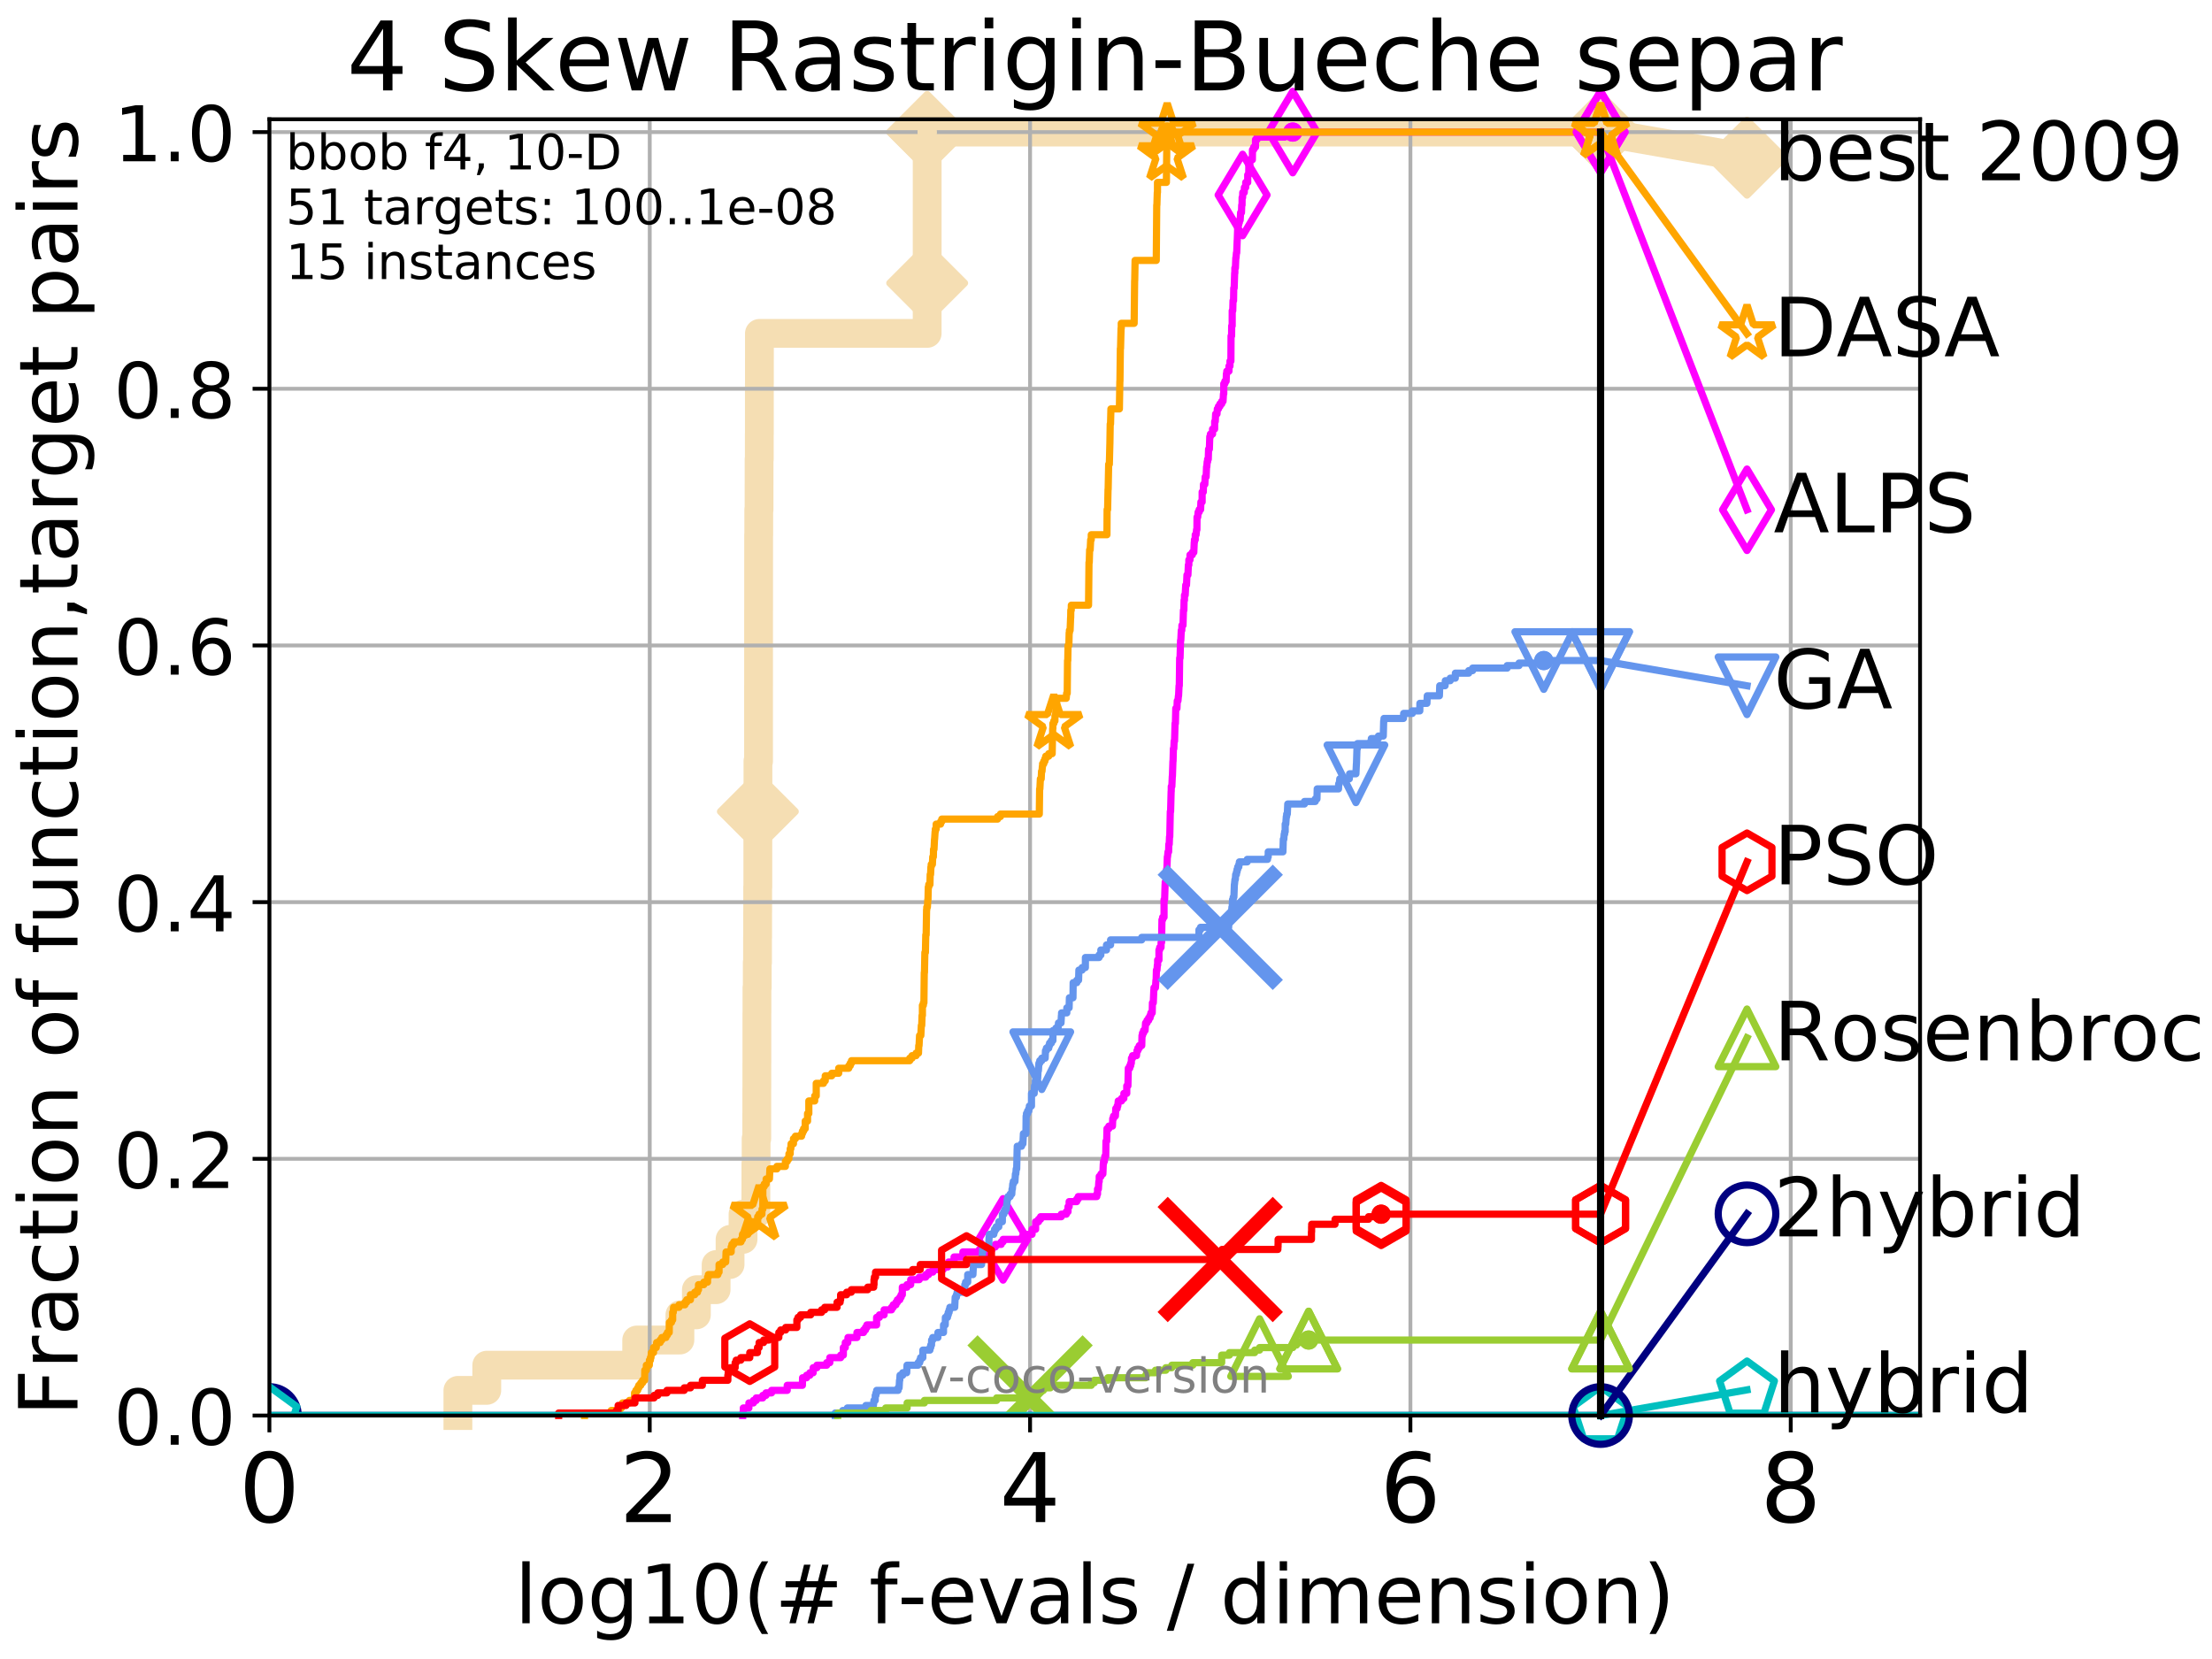 <?xml version="1.0" encoding="utf-8" standalone="no"?>
<!DOCTYPE svg PUBLIC "-//W3C//DTD SVG 1.1//EN"
  "http://www.w3.org/Graphics/SVG/1.1/DTD/svg11.dtd">
<!-- Created with matplotlib (http://matplotlib.org/) -->
<svg height="345.6pt" version="1.1" viewBox="0 0 460.8 345.6" width="460.8pt" xmlns="http://www.w3.org/2000/svg" xmlns:xlink="http://www.w3.org/1999/xlink">
 <defs>
  <style type="text/css">
*{stroke-linecap:butt;stroke-linejoin:round;}
  </style>
 </defs>
 <g id="figure_1">
  <g id="patch_1">
   <path d="M 0 345.6 
L 460.8 345.6 
L 460.8 0 
L 0 0 
z
" style="fill:#ffffff;"/>
  </g>
  <g id="axes_1">
   <g id="patch_2">
    <path d="M 56.12 294.88 
L 399.984 294.88 
L 399.984 24.84 
L 56.12 24.84 
z
" style="fill:#ffffff;"/>
   </g>
   <g id="line2d_1">
    <path d="M 95.388 294.88 
L 95.388 289.638 
L 101.401 289.638 
L 101.401 284.395 
L 132.636 284.395 
L 132.636 279.153 
L 141.637 279.153 
L 141.637 273.91 
L 145.068 273.91 
L 145.068 268.668 
L 149.18 268.668 
L 149.18 263.425 
L 152.086 263.425 
L 152.086 258.183 
L 154.789 258.183 
L 154.789 252.94 
L 157.461 252.94 
L 157.461 247.698 
L 157.466 247.698 
L 157.466 242.455 
L 157.513 242.455 
L 157.513 237.213 
L 157.646 237.213 
L 157.646 231.97 
L 157.655 231.97 
L 157.655 226.728 
L 157.665 226.728 
L 157.665 221.485 
L 157.674 221.485 
L 157.674 211 
L 157.688 211 
L 157.688 205.758 
L 157.749 205.758 
L 157.749 200.515 
L 157.805 200.515 
L 157.805 195.273 
L 157.828 195.273 
L 157.828 190.03 
L 157.838 190.03 
L 157.838 184.788 
L 157.87 184.788 
L 157.87 174.303 
L 157.875 174.303 
L 157.875 169.061 
L 157.894 169.061 
L 157.894 158.576 
L 158.018 158.576 
L 158.018 142.848 
L 158.023 142.848 
L 158.023 127.121 
L 158.032 127.121 
L 158.032 116.636 
L 158.037 116.636 
L 158.037 111.393 
L 158.064 111.393 
L 158.064 106.151 
L 158.124 106.151 
L 158.124 100.908 
L 158.129 100.908 
L 158.129 95.666 
L 158.174 95.666 
L 158.174 90.423 
L 158.188 90.423 
L 158.188 79.938 
L 158.197 79.938 
L 158.197 74.696 
L 158.202 74.696 
L 158.202 69.453 
L 193.146 69.453 
L 193.146 58.969 
L 193.146 58.969 
L 193.146 53.726 
L 193.147 53.726 
L 193.147 43.241 
L 193.148 43.241 
L 193.148 37.999 
L 193.148 37.999 
L 193.148 27.514 
L 333.43 27.514 
" style="fill:none;stroke:#f5deb3;stroke-linecap:square;stroke-width:6;"/>
   </g>
   <g id="line2d_2">
    <defs>
     <path d="M -0 7.778 
L 7.778 0 
L 0 -7.778 
L -7.778 -0 
z
" id="m198be43629" style="stroke:#f5deb3;stroke-linejoin:miter;stroke-width:1.5;"/>
    </defs>
    <g>
     <use style="fill:#f5deb3;stroke:#f5deb3;stroke-linejoin:miter;stroke-width:1.5;" x="157.875" xlink:href="#m198be43629" y="169.061"/>
     <use style="fill:#f5deb3;stroke:#f5deb3;stroke-linejoin:miter;stroke-width:1.5;" x="193.146" xlink:href="#m198be43629" y="58.969"/>
     <use style="fill:#f5deb3;stroke:#f5deb3;stroke-linejoin:miter;stroke-width:1.5;" x="193.148" xlink:href="#m198be43629" y="27.514"/>
     <use style="fill:#f5deb3;stroke:#f5deb3;stroke-linejoin:miter;stroke-width:1.5;" x="193.148" xlink:href="#m198be43629" y="27.514"/>
     <use style="fill:#f5deb3;stroke:#f5deb3;stroke-linejoin:miter;stroke-width:1.5;" x="333.43" xlink:href="#m198be43629" y="27.514"/>
    </g>
   </g>
   <g id="line2d_3">
    <path style="fill:none;stroke:#f5deb3;stroke-linecap:square;stroke-width:6;"/>
    <g/>
   </g>
   <g id="line2d_4">
    <path d="M 333.43 27.514 
L 363.934 32.861 
" style="fill:none;stroke:#f5deb3;stroke-linecap:square;stroke-width:6;"/>
    <g>
     <use style="fill:#f5deb3;stroke:#f5deb3;stroke-linejoin:miter;stroke-width:1.5;" x="333.43" xlink:href="#m198be43629" y="27.514"/>
     <use style="fill:#f5deb3;stroke:#f5deb3;stroke-linejoin:miter;stroke-width:1.5;" x="363.934" xlink:href="#m198be43629" y="32.861"/>
    </g>
   </g>
   <g id="matplotlib.axis_1">
    <g id="xtick_1">
     <g id="line2d_5">
      <path clip-path="url(#pdd3ea25af7)" d="M 56.12 294.88 
L 56.12 24.84 
" style="fill:none;stroke:#b0b0b0;stroke-linecap:square;stroke-width:0.8;"/>
     </g>
     <g id="line2d_6">
      <defs>
       <path d="M 0 0 
L 0 3.5 
" id="md4d4812056" style="stroke:#000000;stroke-width:0.8;"/>
      </defs>
      <g>
       <use style="stroke:#000000;stroke-width:0.8;" x="56.12" xlink:href="#md4d4812056" y="294.88"/>
      </g>
     </g>
     <g id="text_1">
      <!-- 0 -->
      <defs>
       <path d="M 31.781 66.406 
Q 24.172 66.406 20.328 58.906 
Q 16.5 51.422 16.5 36.375 
Q 16.5 21.391 20.328 13.891 
Q 24.172 6.391 31.781 6.391 
Q 39.453 6.391 43.281 13.891 
Q 47.125 21.391 47.125 36.375 
Q 47.125 51.422 43.281 58.906 
Q 39.453 66.406 31.781 66.406 
z
M 31.781 74.219 
Q 44.047 74.219 50.516 64.516 
Q 56.984 54.828 56.984 36.375 
Q 56.984 17.969 50.516 8.266 
Q 44.047 -1.422 31.781 -1.422 
Q 19.531 -1.422 13.062 8.266 
Q 6.594 17.969 6.594 36.375 
Q 6.594 54.828 13.062 64.516 
Q 19.531 74.219 31.781 74.219 
z
" id="DejaVuSans-30"/>
      </defs>
      <g transform="translate(49.758 317.077)scale(0.2 -0.2)">
       <use xlink:href="#DejaVuSans-30"/>
      </g>
     </g>
    </g>
    <g id="xtick_2">
     <g id="line2d_7">
      <path clip-path="url(#pdd3ea25af7)" d="M 135.351 294.88 
L 135.351 24.84 
" style="fill:none;stroke:#b0b0b0;stroke-linecap:square;stroke-width:0.8;"/>
     </g>
     <g id="line2d_8">
      <g>
       <use style="stroke:#000000;stroke-width:0.8;" x="135.351" xlink:href="#md4d4812056" y="294.88"/>
      </g>
     </g>
     <g id="text_2">
      <!-- 2 -->
      <defs>
       <path d="M 19.188 8.297 
L 53.609 8.297 
L 53.609 0 
L 7.328 0 
L 7.328 8.297 
Q 12.938 14.109 22.625 23.891 
Q 32.328 33.688 34.812 36.531 
Q 39.547 41.844 41.422 45.531 
Q 43.312 49.219 43.312 52.781 
Q 43.312 58.594 39.234 62.25 
Q 35.156 65.922 28.609 65.922 
Q 23.969 65.922 18.812 64.312 
Q 13.672 62.703 7.812 59.422 
L 7.812 69.391 
Q 13.766 71.781 18.938 73 
Q 24.125 74.219 28.422 74.219 
Q 39.75 74.219 46.484 68.547 
Q 53.219 62.891 53.219 53.422 
Q 53.219 48.922 51.531 44.891 
Q 49.859 40.875 45.406 35.406 
Q 44.188 33.984 37.641 27.219 
Q 31.109 20.453 19.188 8.297 
z
" id="DejaVuSans-32"/>
      </defs>
      <g transform="translate(128.989 317.077)scale(0.2 -0.2)">
       <use xlink:href="#DejaVuSans-32"/>
      </g>
     </g>
    </g>
    <g id="xtick_3">
     <g id="line2d_9">
      <path clip-path="url(#pdd3ea25af7)" d="M 214.583 294.88 
L 214.583 24.84 
" style="fill:none;stroke:#b0b0b0;stroke-linecap:square;stroke-width:0.8;"/>
     </g>
     <g id="line2d_10">
      <g>
       <use style="stroke:#000000;stroke-width:0.8;" x="214.583" xlink:href="#md4d4812056" y="294.88"/>
      </g>
     </g>
     <g id="text_3">
      <!-- 4 -->
      <defs>
       <path d="M 37.797 64.312 
L 12.891 25.391 
L 37.797 25.391 
z
M 35.203 72.906 
L 47.609 72.906 
L 47.609 25.391 
L 58.016 25.391 
L 58.016 17.188 
L 47.609 17.188 
L 47.609 0 
L 37.797 0 
L 37.797 17.188 
L 4.891 17.188 
L 4.891 26.703 
z
" id="DejaVuSans-34"/>
      </defs>
      <g transform="translate(208.22 317.077)scale(0.2 -0.2)">
       <use xlink:href="#DejaVuSans-34"/>
      </g>
     </g>
    </g>
    <g id="xtick_4">
     <g id="line2d_11">
      <path clip-path="url(#pdd3ea25af7)" d="M 293.814 294.88 
L 293.814 24.84 
" style="fill:none;stroke:#b0b0b0;stroke-linecap:square;stroke-width:0.8;"/>
     </g>
     <g id="line2d_12">
      <g>
       <use style="stroke:#000000;stroke-width:0.8;" x="293.814" xlink:href="#md4d4812056" y="294.88"/>
      </g>
     </g>
     <g id="text_4">
      <!-- 6 -->
      <defs>
       <path d="M 33.016 40.375 
Q 26.375 40.375 22.484 35.828 
Q 18.609 31.297 18.609 23.391 
Q 18.609 15.531 22.484 10.953 
Q 26.375 6.391 33.016 6.391 
Q 39.656 6.391 43.531 10.953 
Q 47.406 15.531 47.406 23.391 
Q 47.406 31.297 43.531 35.828 
Q 39.656 40.375 33.016 40.375 
z
M 52.594 71.297 
L 52.594 62.312 
Q 48.875 64.062 45.094 64.984 
Q 41.312 65.922 37.594 65.922 
Q 27.828 65.922 22.672 59.328 
Q 17.531 52.734 16.797 39.406 
Q 19.672 43.656 24.016 45.922 
Q 28.375 48.188 33.594 48.188 
Q 44.578 48.188 50.953 41.516 
Q 57.328 34.859 57.328 23.391 
Q 57.328 12.156 50.688 5.359 
Q 44.047 -1.422 33.016 -1.422 
Q 20.359 -1.422 13.672 8.266 
Q 6.984 17.969 6.984 36.375 
Q 6.984 53.656 15.188 63.938 
Q 23.391 74.219 37.203 74.219 
Q 40.922 74.219 44.703 73.484 
Q 48.484 72.75 52.594 71.297 
z
" id="DejaVuSans-36"/>
      </defs>
      <g transform="translate(287.452 317.077)scale(0.2 -0.2)">
       <use xlink:href="#DejaVuSans-36"/>
      </g>
     </g>
    </g>
    <g id="xtick_5">
     <g id="line2d_13">
      <path clip-path="url(#pdd3ea25af7)" d="M 373.045 294.88 
L 373.045 24.84 
" style="fill:none;stroke:#b0b0b0;stroke-linecap:square;stroke-width:0.8;"/>
     </g>
     <g id="line2d_14">
      <g>
       <use style="stroke:#000000;stroke-width:0.8;" x="373.045" xlink:href="#md4d4812056" y="294.88"/>
      </g>
     </g>
     <g id="text_5">
      <!-- 8 -->
      <defs>
       <path d="M 31.781 34.625 
Q 24.75 34.625 20.719 30.859 
Q 16.703 27.094 16.703 20.516 
Q 16.703 13.922 20.719 10.156 
Q 24.75 6.391 31.781 6.391 
Q 38.812 6.391 42.859 10.172 
Q 46.922 13.969 46.922 20.516 
Q 46.922 27.094 42.891 30.859 
Q 38.875 34.625 31.781 34.625 
z
M 21.922 38.812 
Q 15.578 40.375 12.031 44.719 
Q 8.5 49.078 8.5 55.328 
Q 8.5 64.062 14.719 69.141 
Q 20.953 74.219 31.781 74.219 
Q 42.672 74.219 48.875 69.141 
Q 55.078 64.062 55.078 55.328 
Q 55.078 49.078 51.531 44.719 
Q 48 40.375 41.703 38.812 
Q 48.828 37.156 52.797 32.312 
Q 56.781 27.484 56.781 20.516 
Q 56.781 9.906 50.312 4.234 
Q 43.844 -1.422 31.781 -1.422 
Q 19.734 -1.422 13.25 4.234 
Q 6.781 9.906 6.781 20.516 
Q 6.781 27.484 10.781 32.312 
Q 14.797 37.156 21.922 38.812 
z
M 18.312 54.391 
Q 18.312 48.734 21.844 45.562 
Q 25.391 42.391 31.781 42.391 
Q 38.141 42.391 41.719 45.562 
Q 45.312 48.734 45.312 54.391 
Q 45.312 60.062 41.719 63.234 
Q 38.141 66.406 31.781 66.406 
Q 25.391 66.406 21.844 63.234 
Q 18.312 60.062 18.312 54.391 
z
" id="DejaVuSans-38"/>
      </defs>
      <g transform="translate(366.683 317.077)scale(0.2 -0.2)">
       <use xlink:href="#DejaVuSans-38"/>
      </g>
     </g>
    </g>
    <g id="text_6">
     <!-- log10(# f-evals / dimension) -->
     <defs>
      <path d="M 9.422 75.984 
L 18.406 75.984 
L 18.406 0 
L 9.422 0 
z
" id="DejaVuSans-6c"/>
      <path d="M 30.609 48.391 
Q 23.391 48.391 19.188 42.75 
Q 14.984 37.109 14.984 27.297 
Q 14.984 17.484 19.156 11.844 
Q 23.344 6.203 30.609 6.203 
Q 37.797 6.203 41.984 11.859 
Q 46.188 17.531 46.188 27.297 
Q 46.188 37.016 41.984 42.703 
Q 37.797 48.391 30.609 48.391 
z
M 30.609 56 
Q 42.328 56 49.016 48.375 
Q 55.719 40.766 55.719 27.297 
Q 55.719 13.875 49.016 6.219 
Q 42.328 -1.422 30.609 -1.422 
Q 18.844 -1.422 12.172 6.219 
Q 5.516 13.875 5.516 27.297 
Q 5.516 40.766 12.172 48.375 
Q 18.844 56 30.609 56 
z
" id="DejaVuSans-6f"/>
      <path d="M 45.406 27.984 
Q 45.406 37.75 41.375 43.109 
Q 37.359 48.484 30.078 48.484 
Q 22.859 48.484 18.828 43.109 
Q 14.797 37.75 14.797 27.984 
Q 14.797 18.266 18.828 12.891 
Q 22.859 7.516 30.078 7.516 
Q 37.359 7.516 41.375 12.891 
Q 45.406 18.266 45.406 27.984 
z
M 54.391 6.781 
Q 54.391 -7.172 48.188 -13.984 
Q 42 -20.797 29.203 -20.797 
Q 24.469 -20.797 20.266 -20.094 
Q 16.062 -19.391 12.109 -17.922 
L 12.109 -9.188 
Q 16.062 -11.328 19.922 -12.344 
Q 23.781 -13.375 27.781 -13.375 
Q 36.625 -13.375 41.016 -8.766 
Q 45.406 -4.156 45.406 5.172 
L 45.406 9.625 
Q 42.625 4.781 38.281 2.391 
Q 33.938 0 27.875 0 
Q 17.828 0 11.672 7.656 
Q 5.516 15.328 5.516 27.984 
Q 5.516 40.672 11.672 48.328 
Q 17.828 56 27.875 56 
Q 33.938 56 38.281 53.609 
Q 42.625 51.219 45.406 46.391 
L 45.406 54.688 
L 54.391 54.688 
z
" id="DejaVuSans-67"/>
      <path d="M 12.406 8.297 
L 28.516 8.297 
L 28.516 63.922 
L 10.984 60.406 
L 10.984 69.391 
L 28.422 72.906 
L 38.281 72.906 
L 38.281 8.297 
L 54.391 8.297 
L 54.391 0 
L 12.406 0 
z
" id="DejaVuSans-31"/>
      <path d="M 31 75.875 
Q 24.469 64.656 21.281 53.656 
Q 18.109 42.672 18.109 31.391 
Q 18.109 20.125 21.312 9.062 
Q 24.516 -2 31 -13.188 
L 23.188 -13.188 
Q 15.875 -1.703 12.234 9.375 
Q 8.594 20.453 8.594 31.391 
Q 8.594 42.281 12.203 53.312 
Q 15.828 64.359 23.188 75.875 
z
" id="DejaVuSans-28"/>
      <path d="M 51.125 44 
L 36.922 44 
L 32.812 27.688 
L 47.125 27.688 
z
M 43.797 71.781 
L 38.719 51.516 
L 52.984 51.516 
L 58.109 71.781 
L 65.922 71.781 
L 60.891 51.516 
L 76.125 51.516 
L 76.125 44 
L 58.984 44 
L 54.984 27.688 
L 70.516 27.688 
L 70.516 20.219 
L 53.078 20.219 
L 48 0 
L 40.188 0 
L 45.219 20.219 
L 30.906 20.219 
L 25.875 0 
L 18.016 0 
L 23.094 20.219 
L 7.719 20.219 
L 7.719 27.688 
L 24.906 27.688 
L 29 44 
L 13.281 44 
L 13.281 51.516 
L 30.906 51.516 
L 35.891 71.781 
z
" id="DejaVuSans-23"/>
      <path id="DejaVuSans-20"/>
      <path d="M 37.109 75.984 
L 37.109 68.5 
L 28.516 68.5 
Q 23.688 68.5 21.797 66.547 
Q 19.922 64.594 19.922 59.516 
L 19.922 54.688 
L 34.719 54.688 
L 34.719 47.703 
L 19.922 47.703 
L 19.922 0 
L 10.891 0 
L 10.891 47.703 
L 2.297 47.703 
L 2.297 54.688 
L 10.891 54.688 
L 10.891 58.5 
Q 10.891 67.625 15.141 71.797 
Q 19.391 75.984 28.609 75.984 
z
" id="DejaVuSans-66"/>
      <path d="M 4.891 31.391 
L 31.203 31.391 
L 31.203 23.391 
L 4.891 23.391 
z
" id="DejaVuSans-2d"/>
      <path d="M 56.203 29.594 
L 56.203 25.203 
L 14.891 25.203 
Q 15.484 15.922 20.484 11.062 
Q 25.484 6.203 34.422 6.203 
Q 39.594 6.203 44.453 7.469 
Q 49.312 8.734 54.109 11.281 
L 54.109 2.781 
Q 49.266 0.734 44.188 -0.344 
Q 39.109 -1.422 33.891 -1.422 
Q 20.797 -1.422 13.156 6.188 
Q 5.516 13.812 5.516 26.812 
Q 5.516 40.234 12.766 48.109 
Q 20.016 56 32.328 56 
Q 43.359 56 49.781 48.891 
Q 56.203 41.797 56.203 29.594 
z
M 47.219 32.234 
Q 47.125 39.594 43.094 43.984 
Q 39.062 48.391 32.422 48.391 
Q 24.906 48.391 20.391 44.141 
Q 15.875 39.891 15.188 32.172 
z
" id="DejaVuSans-65"/>
      <path d="M 2.984 54.688 
L 12.5 54.688 
L 29.594 8.797 
L 46.688 54.688 
L 56.203 54.688 
L 35.688 0 
L 23.484 0 
z
" id="DejaVuSans-76"/>
      <path d="M 34.281 27.484 
Q 23.391 27.484 19.188 25 
Q 14.984 22.516 14.984 16.5 
Q 14.984 11.719 18.141 8.906 
Q 21.297 6.109 26.703 6.109 
Q 34.188 6.109 38.703 11.406 
Q 43.219 16.703 43.219 25.484 
L 43.219 27.484 
z
M 52.203 31.203 
L 52.203 0 
L 43.219 0 
L 43.219 8.297 
Q 40.141 3.328 35.547 0.953 
Q 30.953 -1.422 24.312 -1.422 
Q 15.922 -1.422 10.953 3.297 
Q 6 8.016 6 15.922 
Q 6 25.141 12.172 29.828 
Q 18.359 34.516 30.609 34.516 
L 43.219 34.516 
L 43.219 35.406 
Q 43.219 41.609 39.141 45 
Q 35.062 48.391 27.688 48.391 
Q 23 48.391 18.547 47.266 
Q 14.109 46.141 10.016 43.891 
L 10.016 52.203 
Q 14.938 54.109 19.578 55.047 
Q 24.219 56 28.609 56 
Q 40.484 56 46.344 49.844 
Q 52.203 43.703 52.203 31.203 
z
" id="DejaVuSans-61"/>
      <path d="M 44.281 53.078 
L 44.281 44.578 
Q 40.484 46.531 36.375 47.5 
Q 32.281 48.484 27.875 48.484 
Q 21.188 48.484 17.844 46.438 
Q 14.5 44.391 14.5 40.281 
Q 14.5 37.156 16.891 35.375 
Q 19.281 33.594 26.516 31.984 
L 29.594 31.297 
Q 39.156 29.25 43.188 25.516 
Q 47.219 21.781 47.219 15.094 
Q 47.219 7.469 41.188 3.016 
Q 35.156 -1.422 24.609 -1.422 
Q 20.219 -1.422 15.453 -0.562 
Q 10.688 0.297 5.422 2 
L 5.422 11.281 
Q 10.406 8.688 15.234 7.391 
Q 20.062 6.109 24.812 6.109 
Q 31.156 6.109 34.562 8.281 
Q 37.984 10.453 37.984 14.406 
Q 37.984 18.062 35.516 20.016 
Q 33.062 21.969 24.703 23.781 
L 21.578 24.516 
Q 13.234 26.266 9.516 29.906 
Q 5.812 33.547 5.812 39.891 
Q 5.812 47.609 11.281 51.797 
Q 16.75 56 26.812 56 
Q 31.781 56 36.172 55.266 
Q 40.578 54.547 44.281 53.078 
z
" id="DejaVuSans-73"/>
      <path d="M 25.391 72.906 
L 33.688 72.906 
L 8.297 -9.281 
L 0 -9.281 
z
" id="DejaVuSans-2f"/>
      <path d="M 45.406 46.391 
L 45.406 75.984 
L 54.391 75.984 
L 54.391 0 
L 45.406 0 
L 45.406 8.203 
Q 42.578 3.328 38.25 0.953 
Q 33.938 -1.422 27.875 -1.422 
Q 17.969 -1.422 11.734 6.484 
Q 5.516 14.406 5.516 27.297 
Q 5.516 40.188 11.734 48.094 
Q 17.969 56 27.875 56 
Q 33.938 56 38.25 53.625 
Q 42.578 51.266 45.406 46.391 
z
M 14.797 27.297 
Q 14.797 17.391 18.875 11.75 
Q 22.953 6.109 30.078 6.109 
Q 37.203 6.109 41.297 11.75 
Q 45.406 17.391 45.406 27.297 
Q 45.406 37.203 41.297 42.844 
Q 37.203 48.484 30.078 48.484 
Q 22.953 48.484 18.875 42.844 
Q 14.797 37.203 14.797 27.297 
z
" id="DejaVuSans-64"/>
      <path d="M 9.422 54.688 
L 18.406 54.688 
L 18.406 0 
L 9.422 0 
z
M 9.422 75.984 
L 18.406 75.984 
L 18.406 64.594 
L 9.422 64.594 
z
" id="DejaVuSans-69"/>
      <path d="M 52 44.188 
Q 55.375 50.25 60.062 53.125 
Q 64.75 56 71.094 56 
Q 79.641 56 84.281 50.016 
Q 88.922 44.047 88.922 33.016 
L 88.922 0 
L 79.891 0 
L 79.891 32.719 
Q 79.891 40.578 77.094 44.375 
Q 74.312 48.188 68.609 48.188 
Q 61.625 48.188 57.562 43.547 
Q 53.516 38.922 53.516 30.906 
L 53.516 0 
L 44.484 0 
L 44.484 32.719 
Q 44.484 40.625 41.703 44.406 
Q 38.922 48.188 33.109 48.188 
Q 26.219 48.188 22.156 43.531 
Q 18.109 38.875 18.109 30.906 
L 18.109 0 
L 9.078 0 
L 9.078 54.688 
L 18.109 54.688 
L 18.109 46.188 
Q 21.188 51.219 25.484 53.609 
Q 29.781 56 35.688 56 
Q 41.656 56 45.828 52.969 
Q 50 49.953 52 44.188 
z
" id="DejaVuSans-6d"/>
      <path d="M 54.891 33.016 
L 54.891 0 
L 45.906 0 
L 45.906 32.719 
Q 45.906 40.484 42.875 44.328 
Q 39.844 48.188 33.797 48.188 
Q 26.516 48.188 22.312 43.547 
Q 18.109 38.922 18.109 30.906 
L 18.109 0 
L 9.078 0 
L 9.078 54.688 
L 18.109 54.688 
L 18.109 46.188 
Q 21.344 51.125 25.703 53.562 
Q 30.078 56 35.797 56 
Q 45.219 56 50.047 50.172 
Q 54.891 44.344 54.891 33.016 
z
" id="DejaVuSans-6e"/>
      <path d="M 8.016 75.875 
L 15.828 75.875 
Q 23.141 64.359 26.781 53.312 
Q 30.422 42.281 30.422 31.391 
Q 30.422 20.453 26.781 9.375 
Q 23.141 -1.703 15.828 -13.188 
L 8.016 -13.188 
Q 14.5 -2 17.703 9.062 
Q 20.906 20.125 20.906 31.391 
Q 20.906 42.672 17.703 53.656 
Q 14.5 64.656 8.016 75.875 
z
" id="DejaVuSans-29"/>
     </defs>
     <g transform="translate(107.211 338.154)scale(0.17 -0.17)">
      <use xlink:href="#DejaVuSans-6c"/>
      <use x="27.783" xlink:href="#DejaVuSans-6f"/>
      <use x="88.965" xlink:href="#DejaVuSans-67"/>
      <use x="152.441" xlink:href="#DejaVuSans-31"/>
      <use x="216.064" xlink:href="#DejaVuSans-30"/>
      <use x="279.688" xlink:href="#DejaVuSans-28"/>
      <use x="318.701" xlink:href="#DejaVuSans-23"/>
      <use x="402.49" xlink:href="#DejaVuSans-20"/>
      <use x="434.277" xlink:href="#DejaVuSans-66"/>
      <use x="469.404" xlink:href="#DejaVuSans-2d"/>
      <use x="505.488" xlink:href="#DejaVuSans-65"/>
      <use x="567.012" xlink:href="#DejaVuSans-76"/>
      <use x="626.191" xlink:href="#DejaVuSans-61"/>
      <use x="687.471" xlink:href="#DejaVuSans-6c"/>
      <use x="715.254" xlink:href="#DejaVuSans-73"/>
      <use x="767.354" xlink:href="#DejaVuSans-20"/>
      <use x="799.141" xlink:href="#DejaVuSans-2f"/>
      <use x="832.832" xlink:href="#DejaVuSans-20"/>
      <use x="864.619" xlink:href="#DejaVuSans-64"/>
      <use x="928.096" xlink:href="#DejaVuSans-69"/>
      <use x="955.879" xlink:href="#DejaVuSans-6d"/>
      <use x="1053.291" xlink:href="#DejaVuSans-65"/>
      <use x="1114.814" xlink:href="#DejaVuSans-6e"/>
      <use x="1178.193" xlink:href="#DejaVuSans-73"/>
      <use x="1230.293" xlink:href="#DejaVuSans-69"/>
      <use x="1258.076" xlink:href="#DejaVuSans-6f"/>
      <use x="1319.258" xlink:href="#DejaVuSans-6e"/>
      <use x="1382.637" xlink:href="#DejaVuSans-29"/>
     </g>
    </g>
   </g>
   <g id="matplotlib.axis_2">
    <g id="ytick_1">
     <g id="line2d_15">
      <path clip-path="url(#pdd3ea25af7)" d="M 56.12 294.88 
L 399.984 294.88 
" style="fill:none;stroke:#b0b0b0;stroke-linecap:square;stroke-width:0.8;"/>
     </g>
     <g id="line2d_16">
      <defs>
       <path d="M 0 0 
L -3.5 0 
" id="m5c31919664" style="stroke:#000000;stroke-width:0.8;"/>
      </defs>
      <g>
       <use style="stroke:#000000;stroke-width:0.8;" x="56.12" xlink:href="#m5c31919664" y="294.88"/>
      </g>
     </g>
     <g id="text_7">
      <!-- 0.0 -->
      <defs>
       <path d="M 10.688 12.406 
L 21 12.406 
L 21 0 
L 10.688 0 
z
" id="DejaVuSans-2e"/>
      </defs>
      <g transform="translate(23.675 300.959)scale(0.16 -0.16)">
       <use xlink:href="#DejaVuSans-30"/>
       <use x="63.623" xlink:href="#DejaVuSans-2e"/>
       <use x="95.41" xlink:href="#DejaVuSans-30"/>
      </g>
     </g>
    </g>
    <g id="ytick_2">
     <g id="line2d_17">
      <path clip-path="url(#pdd3ea25af7)" d="M 56.12 241.407 
L 399.984 241.407 
" style="fill:none;stroke:#b0b0b0;stroke-linecap:square;stroke-width:0.8;"/>
     </g>
     <g id="line2d_18">
      <g>
       <use style="stroke:#000000;stroke-width:0.8;" x="56.12" xlink:href="#m5c31919664" y="241.407"/>
      </g>
     </g>
     <g id="text_8">
      <!-- 0.2 -->
      <g transform="translate(23.675 247.485)scale(0.16 -0.16)">
       <use xlink:href="#DejaVuSans-30"/>
       <use x="63.623" xlink:href="#DejaVuSans-2e"/>
       <use x="95.41" xlink:href="#DejaVuSans-32"/>
      </g>
     </g>
    </g>
    <g id="ytick_3">
     <g id="line2d_19">
      <path clip-path="url(#pdd3ea25af7)" d="M 56.12 187.933 
L 399.984 187.933 
" style="fill:none;stroke:#b0b0b0;stroke-linecap:square;stroke-width:0.8;"/>
     </g>
     <g id="line2d_20">
      <g>
       <use style="stroke:#000000;stroke-width:0.8;" x="56.12" xlink:href="#m5c31919664" y="187.933"/>
      </g>
     </g>
     <g id="text_9">
      <!-- 0.4 -->
      <g transform="translate(23.675 194.012)scale(0.16 -0.16)">
       <use xlink:href="#DejaVuSans-30"/>
       <use x="63.623" xlink:href="#DejaVuSans-2e"/>
       <use x="95.41" xlink:href="#DejaVuSans-34"/>
      </g>
     </g>
    </g>
    <g id="ytick_4">
     <g id="line2d_21">
      <path clip-path="url(#pdd3ea25af7)" d="M 56.12 134.46 
L 399.984 134.46 
" style="fill:none;stroke:#b0b0b0;stroke-linecap:square;stroke-width:0.8;"/>
     </g>
     <g id="line2d_22">
      <g>
       <use style="stroke:#000000;stroke-width:0.8;" x="56.12" xlink:href="#m5c31919664" y="134.46"/>
      </g>
     </g>
     <g id="text_10">
      <!-- 0.6 -->
      <g transform="translate(23.675 140.539)scale(0.16 -0.16)">
       <use xlink:href="#DejaVuSans-30"/>
       <use x="63.623" xlink:href="#DejaVuSans-2e"/>
       <use x="95.41" xlink:href="#DejaVuSans-36"/>
      </g>
     </g>
    </g>
    <g id="ytick_5">
     <g id="line2d_23">
      <path clip-path="url(#pdd3ea25af7)" d="M 56.12 80.987 
L 399.984 80.987 
" style="fill:none;stroke:#b0b0b0;stroke-linecap:square;stroke-width:0.8;"/>
     </g>
     <g id="line2d_24">
      <g>
       <use style="stroke:#000000;stroke-width:0.8;" x="56.12" xlink:href="#m5c31919664" y="80.987"/>
      </g>
     </g>
     <g id="text_11">
      <!-- 0.8 -->
      <g transform="translate(23.675 87.066)scale(0.16 -0.16)">
       <use xlink:href="#DejaVuSans-30"/>
       <use x="63.623" xlink:href="#DejaVuSans-2e"/>
       <use x="95.41" xlink:href="#DejaVuSans-38"/>
      </g>
     </g>
    </g>
    <g id="ytick_6">
     <g id="line2d_25">
      <path clip-path="url(#pdd3ea25af7)" d="M 56.12 27.514 
L 399.984 27.514 
" style="fill:none;stroke:#b0b0b0;stroke-linecap:square;stroke-width:0.8;"/>
     </g>
     <g id="line2d_26">
      <g>
       <use style="stroke:#000000;stroke-width:0.8;" x="56.12" xlink:href="#m5c31919664" y="27.514"/>
      </g>
     </g>
     <g id="text_12">
      <!-- 1.0 -->
      <g transform="translate(23.675 33.592)scale(0.16 -0.16)">
       <use xlink:href="#DejaVuSans-31"/>
       <use x="63.623" xlink:href="#DejaVuSans-2e"/>
       <use x="95.41" xlink:href="#DejaVuSans-30"/>
      </g>
     </g>
    </g>
    <g id="text_13">
     <!-- Fraction of function,target pairs -->
     <defs>
      <path d="M 9.812 72.906 
L 51.703 72.906 
L 51.703 64.594 
L 19.672 64.594 
L 19.672 43.109 
L 48.578 43.109 
L 48.578 34.812 
L 19.672 34.812 
L 19.672 0 
L 9.812 0 
z
" id="DejaVuSans-46"/>
      <path d="M 41.109 46.297 
Q 39.594 47.172 37.812 47.578 
Q 36.031 48 33.891 48 
Q 26.266 48 22.188 43.047 
Q 18.109 38.094 18.109 28.812 
L 18.109 0 
L 9.078 0 
L 9.078 54.688 
L 18.109 54.688 
L 18.109 46.188 
Q 20.953 51.172 25.484 53.578 
Q 30.031 56 36.531 56 
Q 37.453 56 38.578 55.875 
Q 39.703 55.766 41.062 55.516 
z
" id="DejaVuSans-72"/>
      <path d="M 48.781 52.594 
L 48.781 44.188 
Q 44.969 46.297 41.141 47.344 
Q 37.312 48.391 33.406 48.391 
Q 24.656 48.391 19.812 42.844 
Q 14.984 37.312 14.984 27.297 
Q 14.984 17.281 19.812 11.734 
Q 24.656 6.203 33.406 6.203 
Q 37.312 6.203 41.141 7.25 
Q 44.969 8.297 48.781 10.406 
L 48.781 2.094 
Q 45.016 0.344 40.984 -0.531 
Q 36.969 -1.422 32.422 -1.422 
Q 20.062 -1.422 12.781 6.344 
Q 5.516 14.109 5.516 27.297 
Q 5.516 40.672 12.859 48.328 
Q 20.219 56 33.016 56 
Q 37.156 56 41.109 55.141 
Q 45.062 54.297 48.781 52.594 
z
" id="DejaVuSans-63"/>
      <path d="M 18.312 70.219 
L 18.312 54.688 
L 36.812 54.688 
L 36.812 47.703 
L 18.312 47.703 
L 18.312 18.016 
Q 18.312 11.328 20.141 9.422 
Q 21.969 7.516 27.594 7.516 
L 36.812 7.516 
L 36.812 0 
L 27.594 0 
Q 17.188 0 13.234 3.875 
Q 9.281 7.766 9.281 18.016 
L 9.281 47.703 
L 2.688 47.703 
L 2.688 54.688 
L 9.281 54.688 
L 9.281 70.219 
z
" id="DejaVuSans-74"/>
      <path d="M 8.5 21.578 
L 8.5 54.688 
L 17.484 54.688 
L 17.484 21.922 
Q 17.484 14.156 20.5 10.266 
Q 23.531 6.391 29.594 6.391 
Q 36.859 6.391 41.078 11.031 
Q 45.312 15.672 45.312 23.688 
L 45.312 54.688 
L 54.297 54.688 
L 54.297 0 
L 45.312 0 
L 45.312 8.406 
Q 42.047 3.422 37.719 1 
Q 33.406 -1.422 27.688 -1.422 
Q 18.266 -1.422 13.375 4.438 
Q 8.5 10.297 8.5 21.578 
z
M 31.109 56 
z
" id="DejaVuSans-75"/>
      <path d="M 11.719 12.406 
L 22.016 12.406 
L 22.016 4 
L 14.016 -11.625 
L 7.719 -11.625 
L 11.719 4 
z
" id="DejaVuSans-2c"/>
      <path d="M 18.109 8.203 
L 18.109 -20.797 
L 9.078 -20.797 
L 9.078 54.688 
L 18.109 54.688 
L 18.109 46.391 
Q 20.953 51.266 25.266 53.625 
Q 29.594 56 35.594 56 
Q 45.562 56 51.781 48.094 
Q 58.016 40.188 58.016 27.297 
Q 58.016 14.406 51.781 6.484 
Q 45.562 -1.422 35.594 -1.422 
Q 29.594 -1.422 25.266 0.953 
Q 20.953 3.328 18.109 8.203 
z
M 48.688 27.297 
Q 48.688 37.203 44.609 42.844 
Q 40.531 48.484 33.406 48.484 
Q 26.266 48.484 22.188 42.844 
Q 18.109 37.203 18.109 27.297 
Q 18.109 17.391 22.188 11.75 
Q 26.266 6.109 33.406 6.109 
Q 40.531 6.109 44.609 11.75 
Q 48.688 17.391 48.688 27.297 
z
" id="DejaVuSans-70"/>
     </defs>
     <g transform="translate(16.14 294.999)rotate(-90)scale(0.17 -0.17)">
      <use xlink:href="#DejaVuSans-46"/>
      <use x="57.41" xlink:href="#DejaVuSans-72"/>
      <use x="98.523" xlink:href="#DejaVuSans-61"/>
      <use x="159.803" xlink:href="#DejaVuSans-63"/>
      <use x="214.783" xlink:href="#DejaVuSans-74"/>
      <use x="253.992" xlink:href="#DejaVuSans-69"/>
      <use x="281.775" xlink:href="#DejaVuSans-6f"/>
      <use x="342.957" xlink:href="#DejaVuSans-6e"/>
      <use x="406.336" xlink:href="#DejaVuSans-20"/>
      <use x="438.123" xlink:href="#DejaVuSans-6f"/>
      <use x="499.305" xlink:href="#DejaVuSans-66"/>
      <use x="534.51" xlink:href="#DejaVuSans-20"/>
      <use x="566.297" xlink:href="#DejaVuSans-66"/>
      <use x="601.502" xlink:href="#DejaVuSans-75"/>
      <use x="664.881" xlink:href="#DejaVuSans-6e"/>
      <use x="728.26" xlink:href="#DejaVuSans-63"/>
      <use x="783.24" xlink:href="#DejaVuSans-74"/>
      <use x="822.449" xlink:href="#DejaVuSans-69"/>
      <use x="850.232" xlink:href="#DejaVuSans-6f"/>
      <use x="911.414" xlink:href="#DejaVuSans-6e"/>
      <use x="974.793" xlink:href="#DejaVuSans-2c"/>
      <use x="1006.58" xlink:href="#DejaVuSans-74"/>
      <use x="1045.789" xlink:href="#DejaVuSans-61"/>
      <use x="1107.068" xlink:href="#DejaVuSans-72"/>
      <use x="1148.166" xlink:href="#DejaVuSans-67"/>
      <use x="1211.643" xlink:href="#DejaVuSans-65"/>
      <use x="1273.166" xlink:href="#DejaVuSans-74"/>
      <use x="1312.375" xlink:href="#DejaVuSans-20"/>
      <use x="1344.162" xlink:href="#DejaVuSans-70"/>
      <use x="1407.639" xlink:href="#DejaVuSans-61"/>
      <use x="1468.918" xlink:href="#DejaVuSans-69"/>
      <use x="1496.701" xlink:href="#DejaVuSans-72"/>
      <use x="1537.814" xlink:href="#DejaVuSans-73"/>
     </g>
    </g>
   </g>
   <g id="line2d_27">
    <defs>
     <path d="M 0 1.5 
C 0.398 1.5 0.779 1.342 1.061 1.061 
C 1.342 0.779 1.5 0.398 1.5 0 
C 1.5 -0.398 1.342 -0.779 1.061 -1.061 
C 0.779 -1.342 0.398 -1.5 0 -1.5 
C -0.398 -1.5 -0.779 -1.342 -1.061 -1.061 
C -1.342 -0.779 -1.5 -0.398 -1.5 0 
C -1.5 0.398 -1.342 0.779 -1.061 1.061 
C -0.779 1.342 -0.398 1.5 0 1.5 
z
" id="mc99e5e528d" style="stroke:#f5deb3;"/>
    </defs>
    <g>
     <use style="fill:#f5deb3;stroke:#f5deb3;" x="193.148" xlink:href="#mc99e5e528d" y="27.514"/>
     <use style="fill:#f5deb3;stroke:#f5deb3;" x="193.148" xlink:href="#mc99e5e528d" y="27.514"/>
    </g>
   </g>
   <g id="line2d_28">
    <path clip-path="url(#pdd3ea25af7)" d="M 56.12 294.88 
L 56.12 294.88 
L 56.12 294.88 
L 56.12 294.88 
L 399.984 294.88 
" style="fill:none;stroke:#000080;stroke-linecap:square;stroke-width:1.5;"/>
   </g>
   <g id="line2d_29">
    <defs>
     <path d="M 0 6 
C 1.591 6 3.117 5.368 4.243 4.243 
C 5.368 3.117 6 1.591 6 0 
C 6 -1.591 5.368 -3.117 4.243 -4.243 
C 3.117 -5.368 1.591 -6 0 -6 
C -1.591 -6 -3.117 -5.368 -4.243 -4.243 
C -5.368 -3.117 -6 -1.591 -6 0 
C -6 1.591 -5.368 3.117 -4.243 4.243 
C -3.117 5.368 -1.591 6 0 6 
z
" id="m603aa080a4" style="stroke:#000080;stroke-width:1.5;"/>
    </defs>
    <g clip-path="url(#pdd3ea25af7)">
     <use style="fill-opacity:0;stroke:#000080;stroke-width:1.5;" x="56.12" xlink:href="#m603aa080a4" y="294.88"/>
    </g>
   </g>
   <g id="line2d_30">
    <path clip-path="url(#pdd3ea25af7)" style="fill:none;stroke:#000080;stroke-linecap:square;stroke-width:1.5;"/>
    <g clip-path="url(#pdd3ea25af7)">
     <use style="fill-opacity:0;stroke:#000080;stroke-width:1.5;" x="-1" xlink:href="#m603aa080a4" y="562.246"/>
     <use style="fill-opacity:0;stroke:#000080;stroke-width:1.5;" x="399.984" xlink:href="#m603aa080a4" y="562.246"/>
    </g>
   </g>
   <g id="line2d_31">
    <defs>
     <path d="M 0 1.5 
C 0.398 1.5 0.779 1.342 1.061 1.061 
C 1.342 0.779 1.5 0.398 1.5 0 
C 1.5 -0.398 1.342 -0.779 1.061 -1.061 
C 0.779 -1.342 0.398 -1.5 0 -1.5 
C -0.398 -1.5 -0.779 -1.342 -1.061 -1.061 
C -1.342 -0.779 -1.5 -0.398 -1.5 0 
C -1.5 0.398 -1.342 0.779 -1.061 1.061 
C -0.779 1.342 -0.398 1.5 0 1.5 
z
" id="mf3ff020d52" style="stroke:#ff00ff;"/>
    </defs>
    <g>
     <use style="fill:#ff00ff;stroke:#ff00ff;" x="269.301" xlink:href="#mf3ff020d52" y="27.514"/>
     <use style="fill:#ff00ff;stroke:#ff00ff;" x="269.301" xlink:href="#mf3ff020d52" y="27.514"/>
    </g>
   </g>
   <g id="line2d_32">
    <path d="M 154.711 294.88 
L 154.711 294.356 
L 154.845 294.356 
L 154.845 293.307 
L 156.007 293.307 
L 156.007 292.259 
L 156.959 292.259 
L 156.959 291.735 
L 157.537 291.735 
L 157.537 291.21 
L 158.903 291.21 
L 158.903 290.686 
L 159.56 290.686 
L 159.56 290.162 
L 160.736 290.162 
L 160.736 289.638 
L 163.992 289.638 
L 163.992 288.589 
L 167.154 288.589 
L 167.189 287.016 
L 168.023 287.016 
L 168.023 286.492 
L 168.707 286.492 
L 168.707 285.968 
L 169.396 285.968 
L 169.396 284.919 
L 170.182 284.919 
L 170.182 284.395 
L 172.217 284.395 
L 172.217 283.871 
L 172.865 283.871 
L 172.865 282.822 
L 175.128 282.822 
L 175.128 282.298 
L 175.683 282.298 
L 175.683 280.725 
L 176.086 280.725 
L 176.086 279.677 
L 176.604 279.677 
L 176.657 278.628 
L 178.517 278.628 
L 178.517 277.58 
L 179.893 277.58 
L 179.893 277.056 
L 180.295 277.056 
L 180.295 276.531 
L 180.588 276.531 
L 180.588 276.007 
L 182.612 276.007 
L 182.612 274.434 
L 183.199 274.434 
L 183.199 273.91 
L 184.175 273.91 
L 184.175 272.862 
L 185.727 272.862 
L 185.727 272.337 
L 186.077 272.337 
L 186.077 271.813 
L 186.639 271.813 
L 186.639 271.289 
L 186.945 271.289 
L 186.945 270.765 
L 187.444 270.765 
L 187.444 270.24 
L 187.718 270.24 
L 187.718 269.716 
L 187.971 269.716 
L 187.971 268.143 
L 188.935 268.143 
L 188.935 267.619 
L 189.716 267.619 
L 189.716 266.571 
L 191.501 266.571 
L 191.501 266.046 
L 192.842 266.046 
L 192.842 265.522 
L 193.446 265.522 
L 193.446 264.998 
L 194.338 264.998 
L 194.338 264.474 
L 196.49 264.474 
L 196.49 263.949 
L 197.413 263.949 
L 197.413 263.425 
L 197.598 263.425 
L 197.598 262.901 
L 198.745 262.901 
L 198.745 261.852 
L 200.583 261.852 
L 200.583 260.804 
L 204.039 260.804 
L 204.039 260.28 
L 206.676 260.28 
L 206.676 259.755 
L 207.36 259.755 
L 207.36 259.231 
L 208.57 259.231 
L 208.57 258.707 
L 208.958 258.707 
L 208.958 258.183 
L 212.931 258.183 
L 212.931 257.658 
L 213.128 257.658 
L 213.128 257.134 
L 214.999 257.134 
L 214.999 256.086 
L 215.738 256.086 
L 215.738 254.513 
L 216.348 254.513 
L 216.348 253.989 
L 216.77 253.989 
L 216.77 253.464 
L 221.085 253.464 
L 221.085 252.94 
L 222.131 252.94 
L 222.131 252.416 
L 222.487 252.416 
L 222.487 251.367 
L 222.722 251.367 
L 222.722 250.319 
L 224.296 250.319 
L 224.296 249.795 
L 224.615 249.795 
L 224.615 249.27 
L 228.473 249.27 
L 228.473 248.746 
L 228.635 248.746 
L 228.635 247.698 
L 228.814 247.698 
L 228.91 246.125 
L 228.987 246.125 
L 228.987 245.076 
L 229.35 245.076 
L 229.35 244.552 
L 229.749 244.552 
L 229.834 242.455 
L 229.879 242.455 
L 229.879 241.931 
L 230.064 241.931 
L 230.154 240.882 
L 230.346 240.882 
L 230.397 237.737 
L 230.543 237.737 
L 230.609 235.116 
L 230.993 235.116 
L 230.993 234.592 
L 231.744 234.592 
L 231.804 233.019 
L 231.966 233.019 
L 231.966 232.495 
L 232.356 232.495 
L 232.439 230.922 
L 232.728 230.922 
L 232.728 230.398 
L 232.861 230.398 
L 232.95 229.349 
L 233.636 229.349 
L 233.636 228.825 
L 234.12 228.825 
L 234.12 227.776 
L 234.726 227.776 
L 234.726 226.204 
L 234.965 226.204 
L 235.049 222.534 
L 235.347 222.534 
L 235.347 222.01 
L 235.543 222.01 
L 235.543 221.485 
L 235.674 221.485 
L 235.705 220.437 
L 235.933 220.437 
L 235.933 219.913 
L 236.75 219.913 
L 236.857 218.864 
L 237.036 218.864 
L 237.036 218.34 
L 237.333 218.34 
L 237.333 217.816 
L 237.848 217.816 
L 237.898 215.719 
L 238.007 215.719 
L 238.007 215.194 
L 238.228 215.194 
L 238.228 214.67 
L 238.537 214.67 
L 238.642 213.097 
L 238.941 213.097 
L 238.941 212.573 
L 239.282 212.573 
L 239.282 212.049 
L 239.583 212.049 
L 239.583 211.525 
L 239.75 211.525 
L 239.75 211 
L 240.025 211 
L 240.074 208.903 
L 240.249 208.903 
L 240.359 206.282 
L 240.396 206.282 
L 240.396 205.758 
L 240.698 205.758 
L 240.805 204.185 
L 240.845 204.185 
L 240.903 202.088 
L 241.021 202.088 
L 241.095 201.04 
L 241.157 201.04 
L 241.157 199.991 
L 241.432 199.991 
L 241.432 197.894 
L 241.581 197.894 
L 241.581 197.37 
L 241.865 197.37 
L 241.877 196.321 
L 241.978 196.321 
L 242.056 191.603 
L 242.2 191.603 
L 242.2 191.079 
L 242.492 191.079 
L 242.492 187.409 
L 242.612 187.409 
L 242.71 184.264 
L 242.733 184.264 
L 242.733 183.739 
L 242.943 183.739 
L 243.006 181.118 
L 243.083 181.118 
L 243.176 178.497 
L 243.216 178.497 
L 243.32 177.449 
L 243.444 177.449 
L 243.484 175.876 
L 243.57 175.876 
L 243.632 174.303 
L 243.684 174.303 
L 243.794 169.061 
L 243.858 169.061 
L 243.968 164.867 
L 243.987 164.867 
L 243.997 163.818 
L 244.118 163.818 
L 244.209 161.721 
L 244.234 161.721 
L 244.343 158.576 
L 244.367 158.576 
L 244.439 155.954 
L 244.526 155.954 
L 244.59 154.382 
L 244.681 154.382 
L 244.785 150.712 
L 244.858 150.712 
L 244.933 147.566 
L 245.179 147.566 
L 245.245 145.994 
L 245.391 145.994 
L 245.488 144.945 
L 245.519 144.945 
L 245.62 142.848 
L 245.669 142.848 
L 245.745 137.081 
L 245.827 137.081 
L 245.933 133.412 
L 245.983 133.412 
L 246.083 131.315 
L 246.189 131.315 
L 246.214 130.266 
L 246.437 130.266 
L 246.535 127.121 
L 246.621 127.121 
L 246.664 125.024 
L 246.747 125.024 
L 246.747 123.975 
L 246.9 123.975 
L 247.01 121.878 
L 247.171 121.878 
L 247.266 119.781 
L 247.466 119.781 
L 247.56 117.684 
L 247.66 117.684 
L 247.66 116.636 
L 247.897 116.636 
L 247.897 115.587 
L 248.374 115.587 
L 248.374 115.063 
L 248.692 115.063 
L 248.783 112.966 
L 248.822 112.966 
L 248.822 112.442 
L 248.991 112.442 
L 248.991 111.393 
L 249.17 111.393 
L 249.265 110.345 
L 249.337 110.345 
L 249.365 107.724 
L 249.504 107.724 
L 249.591 106.675 
L 249.812 106.675 
L 249.812 106.151 
L 250.107 106.151 
L 250.167 104.578 
L 250.426 104.578 
L 250.429 102.481 
L 250.669 102.481 
L 250.708 100.908 
L 250.99 100.908 
L 251.062 99.336 
L 251.259 99.336 
L 251.346 97.239 
L 251.398 97.239 
L 251.479 96.19 
L 251.565 96.19 
L 251.565 95.666 
L 251.705 95.666 
L 251.768 93.569 
L 251.932 93.569 
L 252.02 90.948 
L 252.15 90.948 
L 252.15 90.423 
L 252.597 90.423 
L 252.597 89.375 
L 253.029 89.375 
L 253.037 87.802 
L 253.16 87.802 
L 253.241 86.229 
L 253.527 86.229 
L 253.592 85.181 
L 253.825 85.181 
L 253.825 84.657 
L 254.136 84.657 
L 254.136 84.132 
L 254.502 84.132 
L 254.502 83.608 
L 254.777 83.608 
L 254.872 82.035 
L 254.931 82.035 
L 254.931 79.938 
L 255.166 79.938 
L 255.166 79.414 
L 255.429 79.414 
L 255.483 77.841 
L 255.564 77.841 
L 255.564 77.317 
L 256.017 77.317 
L 256.017 76.269 
L 256.227 76.269 
L 256.227 75.22 
L 256.419 75.22 
L 256.452 69.978 
L 256.563 69.978 
L 256.581 67.881 
L 256.684 67.881 
L 256.692 64.735 
L 256.804 64.735 
L 256.861 62.638 
L 256.97 62.638 
L 257.011 60.017 
L 257.099 60.017 
L 257.201 56.872 
L 257.242 56.872 
L 257.242 55.823 
L 257.357 55.823 
L 257.443 53.726 
L 257.486 53.726 
L 257.57 52.678 
L 257.626 52.678 
L 257.732 50.056 
L 257.745 50.056 
L 257.852 46.911 
L 258.025 46.911 
L 258.025 46.387 
L 258.174 46.387 
L 258.174 45.862 
L 258.349 45.862 
L 258.442 44.29 
L 258.621 44.29 
L 258.672 42.717 
L 258.74 42.717 
L 258.755 41.144 
L 258.856 41.144 
L 258.892 40.096 
L 259.201 40.096 
L 259.227 39.047 
L 259.506 39.047 
L 259.506 37.999 
L 259.922 37.999 
L 259.922 36.426 
L 260.137 36.426 
L 260.152 34.329 
L 260.372 34.329 
L 260.372 33.28 
L 260.89 33.28 
L 260.916 31.183 
L 261.164 31.183 
L 261.164 30.659 
L 261.54 30.659 
L 261.542 29.086 
L 261.856 29.086 
L 261.856 28.562 
L 267.658 28.562 
L 267.658 28.038 
L 269.301 28.038 
L 269.301 27.514 
L 333.43 27.514 
L 333.43 27.514 
" style="fill:none;stroke:#ff00ff;stroke-linecap:square;stroke-width:1.5;"/>
   </g>
   <g id="line2d_33">
    <defs>
     <path d="M -0 8.485 
L 5.091 0 
L 0 -8.485 
L -5.091 -0 
z
" id="m84bf7445de" style="stroke:#ff00ff;stroke-linejoin:miter;stroke-width:1.5;"/>
    </defs>
    <g>
     <use style="fill-opacity:0;stroke:#ff00ff;stroke-linejoin:miter;stroke-width:1.5;" x="208.958" xlink:href="#m84bf7445de" y="258.183"/>
     <use style="fill-opacity:0;stroke:#ff00ff;stroke-linejoin:miter;stroke-width:1.5;" x="258.856" xlink:href="#m84bf7445de" y="40.62"/>
     <use style="fill-opacity:0;stroke:#ff00ff;stroke-linejoin:miter;stroke-width:1.5;" x="269.301" xlink:href="#m84bf7445de" y="27.514"/>
     <use style="fill-opacity:0;stroke:#ff00ff;stroke-linejoin:miter;stroke-width:1.5;" x="333.43" xlink:href="#m84bf7445de" y="27.514"/>
    </g>
   </g>
   <g id="line2d_34">
    <path style="fill:none;stroke:#ff00ff;stroke-linecap:square;stroke-width:1.5;"/>
    <g/>
   </g>
   <g id="line2d_35">
    <defs>
     <path d="M 0 1.5 
C 0.398 1.5 0.779 1.342 1.061 1.061 
C 1.342 0.779 1.5 0.398 1.5 0 
C 1.5 -0.398 1.342 -0.779 1.061 -1.061 
C 0.779 -1.342 0.398 -1.5 0 -1.5 
C -0.398 -1.5 -0.779 -1.342 -1.061 -1.061 
C -1.342 -0.779 -1.5 -0.398 -1.5 0 
C -1.5 0.398 -1.342 0.779 -1.061 1.061 
C -0.779 1.342 -0.398 1.5 0 1.5 
z
" id="mb3b1ad7520" style="stroke:#ffa500;"/>
    </defs>
    <g>
     <use style="fill:#ffa500;stroke:#ffa500;" x="243.149" xlink:href="#mb3b1ad7520" y="27.514"/>
     <use style="fill:#ffa500;stroke:#ffa500;" x="243.149" xlink:href="#mb3b1ad7520" y="27.514"/>
    </g>
   </g>
   <g id="line2d_36">
    <path d="M 121.765 294.88 
L 121.765 294.356 
L 127.32 294.356 
L 127.32 293.832 
L 129.017 293.832 
L 129.017 293.307 
L 129.459 293.307 
L 129.459 292.783 
L 129.676 292.783 
L 129.676 292.259 
L 131.121 292.259 
L 131.121 291.735 
L 132.187 291.735 
L 132.187 290.162 
L 132.474 290.162 
L 132.474 289.638 
L 132.836 289.638 
L 132.836 289.113 
L 133.074 289.113 
L 133.074 288.589 
L 133.481 288.589 
L 133.481 288.065 
L 133.861 288.065 
L 133.861 287.541 
L 134.287 287.541 
L 134.323 285.444 
L 134.649 285.444 
L 134.649 284.395 
L 135.265 284.395 
L 135.282 283.347 
L 135.488 283.347 
L 135.488 282.822 
L 135.607 282.822 
L 135.692 281.774 
L 136.142 281.774 
L 136.142 280.725 
L 136.707 280.725 
L 136.787 279.677 
L 137.515 279.677 
L 137.515 279.153 
L 137.875 279.153 
L 137.875 278.628 
L 138.73 278.628 
L 138.73 278.104 
L 139.038 278.104 
L 139.038 277.58 
L 139.409 277.58 
L 139.436 275.483 
L 139.879 275.483 
L 139.879 274.959 
L 140.128 274.959 
L 140.128 273.386 
L 140.258 273.386 
L 140.322 272.337 
L 141.457 272.337 
L 141.457 271.813 
L 142.679 271.813 
L 142.679 271.289 
L 143.046 271.289 
L 143.046 270.765 
L 143.831 270.765 
L 143.831 269.716 
L 144.722 269.716 
L 144.722 269.192 
L 145.301 269.192 
L 145.301 268.668 
L 145.512 268.668 
L 145.512 267.619 
L 146.619 267.619 
L 146.619 267.095 
L 147.397 267.095 
L 147.397 266.046 
L 147.567 266.046 
L 147.567 265.522 
L 149.546 265.522 
L 149.546 264.998 
L 149.793 264.998 
L 149.793 263.425 
L 150.556 263.425 
L 150.556 262.901 
L 151.178 262.901 
L 151.253 260.804 
L 152.319 260.804 
L 152.319 259.755 
L 152.466 259.755 
L 152.466 259.231 
L 152.856 259.231 
L 152.856 258.707 
L 154.361 258.707 
L 154.361 258.183 
L 154.65 258.183 
L 154.678 257.134 
L 155.793 257.134 
L 155.799 256.086 
L 156.32 256.086 
L 156.32 255.037 
L 156.612 255.037 
L 156.612 254.513 
L 157.842 254.513 
L 157.842 253.464 
L 158.133 253.464 
L 158.133 252.94 
L 158.718 252.94 
L 158.74 251.892 
L 158.912 251.892 
L 158.912 247.173 
L 159.207 247.173 
L 159.207 246.649 
L 159.602 246.649 
L 159.602 245.601 
L 160.282 245.601 
L 160.386 243.504 
L 161.848 243.504 
L 161.848 242.979 
L 163.61 242.979 
L 163.61 241.931 
L 164.008 241.931 
L 164.008 241.407 
L 164.343 241.407 
L 164.353 240.358 
L 164.612 240.358 
L 164.612 239.31 
L 164.744 239.31 
L 164.8 238.261 
L 165.29 238.261 
L 165.29 237.213 
L 165.699 237.213 
L 165.699 236.689 
L 166.982 236.689 
L 166.982 236.164 
L 167.159 236.164 
L 167.159 235.64 
L 167.407 235.64 
L 167.407 235.116 
L 167.74 235.116 
L 167.74 233.543 
L 168.228 233.543 
L 168.228 231.97 
L 168.493 231.97 
L 168.493 229.349 
L 169.717 229.349 
L 169.717 228.301 
L 170.036 228.301 
L 170.036 225.679 
L 171.548 225.679 
L 171.548 225.155 
L 171.916 225.155 
L 171.916 224.107 
L 173.269 224.107 
L 173.269 223.582 
L 174.717 223.582 
L 174.717 222.534 
L 176.81 222.534 
L 176.81 222.01 
L 177.123 222.01 
L 177.123 221.485 
L 177.382 221.485 
L 177.382 220.961 
L 189.512 220.961 
L 189.512 220.437 
L 189.989 220.437 
L 189.989 219.913 
L 190.836 219.913 
L 190.836 219.388 
L 191.339 219.388 
L 191.395 217.816 
L 191.455 217.816 
L 191.562 215.719 
L 191.827 215.719 
L 191.929 213.622 
L 192.012 213.622 
L 192.083 211.525 
L 192.154 211.525 
L 192.154 209.428 
L 192.35 209.428 
L 192.35 208.903 
L 192.468 208.903 
L 192.54 202.612 
L 192.583 202.612 
L 192.666 198.418 
L 192.78 198.418 
L 192.856 194.749 
L 192.935 194.749 
L 193.023 189.506 
L 193.062 189.506 
L 193.062 188.982 
L 193.189 188.982 
L 193.282 187.409 
L 193.317 187.409 
L 193.38 184.788 
L 193.479 184.788 
L 193.479 184.264 
L 193.722 184.264 
L 193.774 182.167 
L 193.854 182.167 
L 193.926 180.594 
L 193.988 180.594 
L 193.988 180.07 
L 194.231 180.07 
L 194.307 178.497 
L 194.434 178.497 
L 194.468 176.924 
L 194.571 176.924 
L 194.674 174.827 
L 194.697 174.827 
L 194.799 173.255 
L 194.842 173.255 
L 194.842 172.73 
L 195.021 172.73 
L 195.021 171.682 
L 195.937 171.682 
L 195.937 171.158 
L 196.194 171.158 
L 196.194 170.633 
L 207.815 170.633 
L 207.815 170.109 
L 208.408 170.109 
L 208.408 169.585 
L 216.504 169.585 
L 216.574 164.342 
L 216.625 164.342 
L 216.729 162.245 
L 216.899 162.245 
L 216.971 160.673 
L 217.066 160.673 
L 217.147 159.624 
L 217.193 159.624 
L 217.193 159.1 
L 217.44 159.1 
L 217.44 158.576 
L 217.675 158.576 
L 217.675 158.051 
L 217.851 158.051 
L 217.851 157.527 
L 218.469 157.527 
L 218.469 157.003 
L 219.187 157.003 
L 219.293 151.76 
L 219.331 151.76 
L 219.331 150.712 
L 219.529 150.712 
L 219.529 150.188 
L 219.761 150.188 
L 219.761 149.139 
L 219.886 149.139 
L 219.944 148.091 
L 220.087 148.091 
L 220.111 145.469 
L 222.113 145.469 
L 222.204 144.421 
L 222.322 144.421 
L 222.389 137.606 
L 222.435 137.606 
L 222.496 134.46 
L 222.663 134.46 
L 222.726 131.839 
L 222.776 131.839 
L 222.776 131.315 
L 222.922 131.315 
L 223.025 128.693 
L 223.042 128.693 
L 223.067 127.121 
L 223.157 127.121 
L 223.177 126.072 
L 226.763 126.072 
L 226.858 117.16 
L 226.911 117.16 
L 226.991 114.539 
L 227.103 114.539 
L 227.208 112.442 
L 227.322 112.442 
L 227.33 111.393 
L 230.597 111.393 
L 230.632 106.151 
L 230.736 106.151 
L 230.823 101.957 
L 230.848 101.957 
L 230.956 96.714 
L 231.096 96.714 
L 231.205 92.52 
L 231.209 92.52 
L 231.279 88.326 
L 231.345 88.326 
L 231.424 85.181 
L 233.188 85.181 
L 233.287 79.414 
L 233.306 79.414 
L 233.393 72.599 
L 233.428 72.599 
L 233.537 68.405 
L 233.577 68.405 
L 233.577 67.356 
L 236.262 67.356 
L 236.365 58.444 
L 236.383 58.444 
L 236.46 54.25 
L 240.872 54.25 
L 240.97 42.717 
L 241.002 42.717 
L 241.085 40.096 
L 241.122 40.096 
L 241.128 37.999 
L 242.981 37.999 
L 243.084 28.562 
L 243.126 28.562 
L 243.149 27.514 
L 333.43 27.514 
L 333.43 27.514 
" style="fill:none;stroke:#ffa500;stroke-linecap:square;stroke-width:1.5;"/>
   </g>
   <g id="line2d_37">
    <defs>
     <path d="M 0 -6 
L -1.347 -1.854 
L -5.706 -1.854 
L -2.18 0.708 
L -3.527 4.854 
L -0 2.292 
L 3.527 4.854 
L 2.18 0.708 
L 5.706 -1.854 
L 1.347 -1.854 
z
" id="m282e29262c" style="stroke:#ffa500;stroke-linejoin:bevel;stroke-width:1.5;"/>
    </defs>
    <g>
     <use style="fill-opacity:0;stroke:#ffa500;stroke-linejoin:bevel;stroke-width:1.5;" x="158.133" xlink:href="#m282e29262c" y="252.94"/>
     <use style="fill-opacity:0;stroke:#ffa500;stroke-linejoin:bevel;stroke-width:1.5;" x="219.529" xlink:href="#m282e29262c" y="150.712"/>
     <use style="fill-opacity:0;stroke:#ffa500;stroke-linejoin:bevel;stroke-width:1.5;" x="243.002" xlink:href="#m282e29262c" y="32.232"/>
     <use style="fill-opacity:0;stroke:#ffa500;stroke-linejoin:bevel;stroke-width:1.5;" x="243.149" xlink:href="#m282e29262c" y="27.514"/>
     <use style="fill-opacity:0;stroke:#ffa500;stroke-linejoin:bevel;stroke-width:1.5;" x="333.43" xlink:href="#m282e29262c" y="27.514"/>
    </g>
   </g>
   <g id="line2d_38">
    <path style="fill:none;stroke:#ffa500;stroke-linecap:square;stroke-width:1.5;"/>
    <g/>
   </g>
   <g id="line2d_39">
    <defs>
     <path d="M 0 1.5 
C 0.398 1.5 0.779 1.342 1.061 1.061 
C 1.342 0.779 1.5 0.398 1.5 0 
C 1.5 -0.398 1.342 -0.779 1.061 -1.061 
C 0.779 -1.342 0.398 -1.5 0 -1.5 
C -0.398 -1.5 -0.779 -1.342 -1.061 -1.061 
C -1.342 -0.779 -1.5 -0.398 -1.5 0 
C -1.5 0.398 -1.342 0.779 -1.061 1.061 
C -0.779 1.342 -0.398 1.5 0 1.5 
z
" id="m4564e063ab" style="stroke:#6495ed;"/>
    </defs>
    <g>
     <use style="fill:#6495ed;stroke:#6495ed;" x="321.595" xlink:href="#m4564e063ab" y="137.606"/>
     <use style="fill:#6495ed;stroke:#6495ed;" x="321.595" xlink:href="#m4564e063ab" y="137.606"/>
    </g>
   </g>
   <g id="line2d_40">
    <path d="M 173.986 294.88 
L 173.986 294.356 
L 175.561 294.356 
L 175.561 293.832 
L 176.511 293.832 
L 176.511 293.307 
L 180.38 293.307 
L 180.38 292.783 
L 181.953 292.783 
L 182.056 291.735 
L 182.324 291.735 
L 182.324 290.686 
L 182.472 290.686 
L 182.472 290.162 
L 182.627 290.162 
L 182.627 289.638 
L 187.093 289.638 
L 187.093 289.113 
L 187.299 289.113 
L 187.385 287.541 
L 187.434 287.541 
L 187.492 286.492 
L 188.049 286.492 
L 188.049 285.968 
L 188.881 285.968 
L 188.952 284.395 
L 191.256 284.395 
L 191.256 283.871 
L 191.586 283.871 
L 191.586 283.347 
L 191.77 283.347 
L 191.77 282.822 
L 192.247 282.822 
L 192.247 281.25 
L 193.719 281.25 
L 193.719 280.725 
L 193.886 280.725 
L 193.886 280.201 
L 194.052 280.201 
L 194.072 279.153 
L 194.306 279.153 
L 194.306 278.628 
L 195.382 278.628 
L 195.382 277.58 
L 196.548 277.58 
L 196.554 276.007 
L 196.911 276.007 
L 196.938 274.434 
L 197.378 274.434 
L 197.378 273.91 
L 197.538 273.91 
L 197.538 273.386 
L 197.72 273.386 
L 197.72 272.862 
L 197.877 272.862 
L 197.877 272.337 
L 198.885 272.337 
L 198.983 270.24 
L 199.239 270.24 
L 199.239 269.716 
L 199.384 269.716 
L 199.384 269.192 
L 200.867 269.192 
L 200.867 268.668 
L 200.986 268.668 
L 200.986 267.619 
L 201.144 267.619 
L 201.144 267.095 
L 201.59 267.095 
L 201.59 265.522 
L 202.679 265.522 
L 202.788 263.425 
L 204.479 263.425 
L 204.579 261.852 
L 204.606 261.852 
L 204.707 260.28 
L 205.027 260.28 
L 205.027 259.755 
L 205.946 259.755 
L 206.05 257.658 
L 206.104 257.658 
L 206.104 257.134 
L 207.029 257.134 
L 207.029 256.61 
L 207.185 256.61 
L 207.185 256.086 
L 207.517 256.086 
L 207.517 255.561 
L 208.07 255.561 
L 208.07 254.513 
L 208.806 254.513 
L 208.816 252.94 
L 209.117 252.94 
L 209.117 252.416 
L 209.372 252.416 
L 209.372 251.892 
L 209.63 251.892 
L 209.723 250.843 
L 209.769 250.843 
L 209.825 249.795 
L 209.968 249.795 
L 209.968 249.27 
L 210.436 249.27 
L 210.436 248.746 
L 210.771 248.746 
L 210.832 247.698 
L 210.895 247.698 
L 210.976 246.649 
L 211.087 246.649 
L 211.087 246.125 
L 211.429 246.125 
L 211.53 244.552 
L 211.611 244.552 
L 211.696 243.504 
L 211.795 243.504 
L 211.891 239.31 
L 211.909 239.31 
L 211.909 238.785 
L 212.799 238.785 
L 212.799 238.261 
L 213.09 238.261 
L 213.193 236.164 
L 213.719 236.164 
L 213.759 232.495 
L 213.833 232.495 
L 213.833 231.97 
L 214.061 231.97 
L 214.061 231.446 
L 214.323 231.446 
L 214.323 230.922 
L 214.439 230.922 
L 214.439 230.398 
L 214.874 230.398 
L 214.878 227.776 
L 215.439 227.776 
L 215.513 226.204 
L 215.681 226.204 
L 215.681 225.155 
L 215.968 225.155 
L 215.968 224.631 
L 216.168 224.631 
L 216.243 223.058 
L 216.315 223.058 
L 216.424 221.485 
L 216.599 221.485 
L 216.599 220.961 
L 217.019 220.961 
L 217.019 220.437 
L 217.729 220.437 
L 217.79 218.864 
L 217.984 218.864 
L 217.984 218.34 
L 218.473 218.34 
L 218.473 217.816 
L 218.641 217.816 
L 218.641 217.291 
L 219.02 217.291 
L 219.02 216.767 
L 219.335 216.767 
L 219.371 214.67 
L 219.985 214.67 
L 219.985 214.146 
L 220.429 214.146 
L 220.497 213.097 
L 221.028 213.097 
L 221.115 211.525 
L 221.146 211.525 
L 221.146 211 
L 222.236 211 
L 222.24 209.952 
L 222.713 209.952 
L 222.776 207.855 
L 223.52 207.855 
L 223.56 204.709 
L 224.317 204.709 
L 224.317 204.185 
L 224.687 204.185 
L 224.75 202.088 
L 225.42 202.088 
L 225.42 201.564 
L 226.104 201.564 
L 226.112 199.467 
L 228.953 199.467 
L 228.953 198.943 
L 229.327 198.943 
L 229.327 197.894 
L 230.507 197.894 
L 230.507 196.846 
L 231.351 196.846 
L 231.351 195.797 
L 237.835 195.797 
L 237.835 195.273 
L 249.764 195.273 
L 249.764 193.7 
L 250.093 193.7 
L 250.093 193.176 
L 255.95 193.176 
L 255.956 192.127 
L 256.231 192.127 
L 256.34 191.079 
L 256.394 191.079 
L 256.394 190.555 
L 256.543 190.555 
L 256.631 188.982 
L 256.693 188.982 
L 256.758 187.409 
L 256.904 187.409 
L 256.904 186.885 
L 257.045 186.885 
L 257.139 184.264 
L 257.159 184.264 
L 257.267 183.215 
L 257.341 183.215 
L 257.411 182.167 
L 257.574 182.167 
L 257.574 181.642 
L 257.695 181.642 
L 257.695 181.118 
L 257.838 181.118 
L 257.838 180.594 
L 258.069 180.594 
L 258.069 180.07 
L 258.183 180.07 
L 258.183 179.546 
L 259.818 179.546 
L 259.818 179.021 
L 264.049 179.021 
L 264.049 178.497 
L 264.193 178.497 
L 264.193 177.449 
L 267.257 177.449 
L 267.336 174.827 
L 267.443 174.827 
L 267.516 173.779 
L 267.611 173.779 
L 267.611 173.255 
L 267.727 173.255 
L 267.728 171.682 
L 267.851 171.682 
L 267.961 170.109 
L 268.036 170.109 
L 268.036 169.585 
L 268.168 169.585 
L 268.265 167.488 
L 271.745 167.488 
L 271.745 166.964 
L 273.99 166.964 
L 273.99 166.439 
L 274.346 166.439 
L 274.398 164.342 
L 278.839 164.342 
L 278.87 163.294 
L 278.992 163.294 
L 279.102 162.245 
L 281.088 162.245 
L 281.142 161.197 
L 282.464 161.197 
L 282.565 159.1 
L 282.581 159.1 
L 282.681 155.954 
L 282.763 155.954 
L 282.777 154.906 
L 285.555 154.906 
L 285.555 154.382 
L 285.674 154.382 
L 285.674 153.857 
L 287.148 153.857 
L 287.148 153.333 
L 288.163 153.333 
L 288.247 150.188 
L 288.317 150.188 
L 288.317 149.663 
L 292.357 149.663 
L 292.411 148.615 
L 294.214 148.615 
L 294.214 148.091 
L 295.772 148.091 
L 295.79 146.518 
L 297.251 146.518 
L 297.327 144.945 
L 299.853 144.945 
L 299.926 142.848 
L 301.037 142.848 
L 301.086 141.8 
L 302.109 141.8 
L 302.109 141.275 
L 303.167 141.275 
L 303.18 140.227 
L 305.962 140.227 
L 305.962 139.703 
L 306.771 139.703 
L 306.771 139.178 
L 313.968 139.178 
L 313.968 138.654 
L 316.446 138.654 
L 316.446 138.13 
L 321.595 138.13 
L 321.595 137.606 
L 333.43 137.606 
L 333.43 137.606 
" style="fill:none;stroke:#6495ed;stroke-linecap:square;stroke-width:1.5;"/>
   </g>
   <g id="line2d_41">
    <defs>
     <path d="M -0 6 
L 6 -6 
L -6 -6 
z
" id="mce8d311f59" style="stroke:#6495ed;stroke-linejoin:miter;stroke-width:1.5;"/>
    </defs>
    <g>
     <use style="fill-opacity:0;stroke:#6495ed;stroke-linejoin:miter;stroke-width:1.5;" x="217.019" xlink:href="#mce8d311f59" y="220.961"/>
     <use style="fill-opacity:0;stroke:#6495ed;stroke-linejoin:miter;stroke-width:1.5;" x="282.464" xlink:href="#mce8d311f59" y="161.197"/>
     <use style="fill-opacity:0;stroke:#6495ed;stroke-linejoin:miter;stroke-width:1.5;" x="321.595" xlink:href="#mce8d311f59" y="137.606"/>
     <use style="fill-opacity:0;stroke:#6495ed;stroke-linejoin:miter;stroke-width:1.5;" x="333.43" xlink:href="#mce8d311f59" y="137.606"/>
    </g>
   </g>
   <g id="line2d_42">
    <path style="fill:none;stroke:#6495ed;stroke-linecap:square;stroke-width:1.5;"/>
    <g/>
   </g>
   <g id="line2d_43">
    <path clip-path="url(#pdd3ea25af7)" d="M 254.198 193.176 
" style="fill:none;stroke:#6495ed;stroke-linecap:square;stroke-width:1.5;"/>
    <defs>
     <path d="M -12 12 
L 12 -12 
M -12 -12 
L 12 12 
" id="m52e4d838c3" style="stroke:#6495ed;stroke-width:3;"/>
    </defs>
    <g clip-path="url(#pdd3ea25af7)">
     <use style="fill:#6495ed;stroke:#6495ed;stroke-width:3;" x="254.198" xlink:href="#m52e4d838c3" y="193.176"/>
    </g>
   </g>
   <g id="line2d_44">
    <defs>
     <path d="M 0 1.5 
C 0.398 1.5 0.779 1.342 1.061 1.061 
C 1.342 0.779 1.5 0.398 1.5 0 
C 1.5 -0.398 1.342 -0.779 1.061 -1.061 
C 0.779 -1.342 0.398 -1.5 0 -1.5 
C -0.398 -1.5 -0.779 -1.342 -1.061 -1.061 
C -1.342 -0.779 -1.5 -0.398 -1.5 0 
C -1.5 0.398 -1.342 0.779 -1.061 1.061 
C -0.779 1.342 -0.398 1.5 0 1.5 
z
" id="m44a5edf6a7" style="stroke:#ff0000;"/>
    </defs>
    <g>
     <use style="fill:#ff0000;stroke:#ff0000;" x="287.719" xlink:href="#m44a5edf6a7" y="252.94"/>
     <use style="fill:#ff0000;stroke:#ff0000;" x="287.719" xlink:href="#m44a5edf6a7" y="252.94"/>
    </g>
   </g>
   <g id="line2d_45">
    <path d="M 116.381 294.88 
L 116.381 294.356 
L 128.41 294.356 
L 128.41 293.832 
L 128.767 293.832 
L 128.767 292.783 
L 130.425 292.783 
L 130.425 292.259 
L 132.269 292.259 
L 132.269 291.21 
L 136.256 291.21 
L 136.256 290.686 
L 137.022 290.686 
L 137.022 290.162 
L 138.941 290.162 
L 138.941 289.638 
L 142.533 289.638 
L 142.533 289.113 
L 143.842 289.113 
L 143.842 288.589 
L 146.313 288.589 
L 146.313 287.541 
L 151.625 287.541 
L 151.625 286.492 
L 151.691 286.492 
L 151.691 285.968 
L 151.883 285.968 
L 151.883 285.444 
L 152.08 285.444 
L 152.08 284.919 
L 153.145 284.919 
L 153.145 283.871 
L 153.358 283.871 
L 153.358 283.347 
L 154.321 283.347 
L 154.321 282.822 
L 156.192 282.822 
L 156.192 281.774 
L 157.8 281.774 
L 157.8 280.725 
L 158.138 280.725 
L 158.138 279.677 
L 159.073 279.677 
L 159.073 279.153 
L 160.197 279.153 
L 160.197 278.628 
L 162.242 278.628 
L 162.242 277.58 
L 162.631 277.58 
L 162.631 277.056 
L 163.673 277.056 
L 163.673 276.531 
L 166.003 276.531 
L 166.003 274.959 
L 166.247 274.959 
L 166.247 274.434 
L 166.773 274.434 
L 166.773 273.91 
L 168.882 273.91 
L 168.882 273.386 
L 171.149 273.386 
L 171.149 272.862 
L 171.805 272.862 
L 171.805 272.337 
L 174.372 272.337 
L 174.372 271.289 
L 175.013 271.289 
L 175.013 270.765 
L 175.118 270.765 
L 175.118 269.716 
L 176.379 269.716 
L 176.379 269.192 
L 177.342 269.192 
L 177.342 268.668 
L 180.761 268.668 
L 180.761 268.143 
L 182.006 268.143 
L 182.006 267.619 
L 182.071 267.619 
L 182.071 266.571 
L 182.15 266.571 
L 182.15 266.046 
L 182.388 266.046 
L 182.388 264.998 
L 190.127 264.998 
L 190.127 264.474 
L 191.693 264.474 
L 191.693 263.949 
L 191.709 263.949 
L 191.709 263.425 
L 201.343 263.425 
L 201.343 262.377 
L 254.302 262.377 
L 254.302 261.328 
L 254.461 261.328 
L 254.461 260.804 
L 254.568 260.804 
L 254.568 260.28 
L 266.205 260.28 
L 266.205 259.755 
L 266.239 259.755 
L 266.239 259.231 
L 266.253 259.231 
L 266.253 258.707 
L 266.254 258.707 
L 266.254 258.183 
L 273.197 258.183 
L 273.197 256.61 
L 273.233 256.61 
L 273.233 255.561 
L 273.251 255.561 
L 273.251 255.037 
L 278.107 255.037 
L 278.107 254.513 
L 278.122 254.513 
L 278.122 253.989 
L 285.092 253.989 
L 285.092 253.464 
L 287.719 253.464 
L 287.719 252.94 
L 333.43 252.94 
" style="fill:none;stroke:#ff0000;stroke-linecap:square;stroke-width:1.5;"/>
   </g>
   <g id="line2d_46">
    <defs>
     <path d="M 0 -6 
L -5.196 -3 
L -5.196 3 
L -0 6 
L 5.196 3 
L 5.196 -3 
z
" id="mc65f36d3ed" style="stroke:#ff0000;stroke-linejoin:miter;stroke-width:1.5;"/>
    </defs>
    <g>
     <use style="fill-opacity:0;stroke:#ff0000;stroke-linejoin:miter;stroke-width:1.5;" x="156.192" xlink:href="#mc65f36d3ed" y="281.774"/>
     <use style="fill-opacity:0;stroke:#ff0000;stroke-linejoin:miter;stroke-width:1.5;" x="201.343" xlink:href="#mc65f36d3ed" y="263.425"/>
     <use style="fill-opacity:0;stroke:#ff0000;stroke-linejoin:miter;stroke-width:1.5;" x="287.719" xlink:href="#mc65f36d3ed" y="253.464"/>
     <use style="fill-opacity:0;stroke:#ff0000;stroke-linejoin:miter;stroke-width:1.5;" x="287.719" xlink:href="#mc65f36d3ed" y="252.94"/>
     <use style="fill-opacity:0;stroke:#ff0000;stroke-linejoin:miter;stroke-width:1.5;" x="333.43" xlink:href="#mc65f36d3ed" y="252.94"/>
    </g>
   </g>
   <g id="line2d_47">
    <path style="fill:none;stroke:#ff0000;stroke-linecap:square;stroke-width:1.5;"/>
    <g/>
   </g>
   <g id="line2d_48">
    <path clip-path="url(#pdd3ea25af7)" d="M 254.198 262.377 
" style="fill:none;stroke:#ff0000;stroke-linecap:square;stroke-width:1.5;"/>
    <defs>
     <path d="M -12 12 
L 12 -12 
M -12 -12 
L 12 12 
" id="mdf9bee83d4" style="stroke:#ff0000;stroke-width:3;"/>
    </defs>
    <g clip-path="url(#pdd3ea25af7)">
     <use style="fill:#ff0000;stroke:#ff0000;stroke-width:3;" x="254.198" xlink:href="#mdf9bee83d4" y="262.377"/>
    </g>
   </g>
   <g id="line2d_49">
    <defs>
     <path d="M 0 1.5 
C 0.398 1.5 0.779 1.342 1.061 1.061 
C 1.342 0.779 1.5 0.398 1.5 0 
C 1.5 -0.398 1.342 -0.779 1.061 -1.061 
C 0.779 -1.342 0.398 -1.5 0 -1.5 
C -0.398 -1.5 -0.779 -1.342 -1.061 -1.061 
C -1.342 -0.779 -1.5 -0.398 -1.5 0 
C -1.5 0.398 -1.342 0.779 -1.061 1.061 
C -0.779 1.342 -0.398 1.5 0 1.5 
z
" id="md224737439" style="stroke:#9acd32;"/>
    </defs>
    <g>
     <use style="fill:#9acd32;stroke:#9acd32;" x="272.621" xlink:href="#md224737439" y="279.153"/>
     <use style="fill:#9acd32;stroke:#9acd32;" x="272.621" xlink:href="#md224737439" y="279.153"/>
    </g>
   </g>
   <g id="line2d_50">
    <path d="M 174.508 294.88 
L 174.508 294.356 
L 181.452 294.356 
L 181.452 293.832 
L 184.507 293.832 
L 184.507 293.307 
L 188.972 293.307 
L 188.972 292.259 
L 192.57 292.259 
L 192.57 291.735 
L 207.614 291.735 
L 207.614 291.21 
L 214.603 291.21 
L 214.603 290.686 
L 216.182 290.686 
L 216.182 290.162 
L 216.19 290.162 
L 216.19 289.638 
L 217.345 289.638 
L 217.345 289.113 
L 218.806 289.113 
L 218.806 288.589 
L 227.331 288.589 
L 227.331 288.065 
L 227.949 288.065 
L 227.949 287.541 
L 230.782 287.541 
L 230.782 287.016 
L 238.667 287.016 
L 238.667 286.492 
L 238.85 286.492 
L 238.85 285.968 
L 240.702 285.968 
L 240.702 285.444 
L 242.865 285.444 
L 242.865 284.919 
L 244.112 284.919 
L 244.112 284.395 
L 248.486 284.395 
L 248.486 283.871 
L 254.497 283.871 
L 254.497 283.347 
L 254.497 283.347 
L 254.497 282.822 
L 254.497 282.822 
L 254.497 282.298 
L 256.11 282.298 
L 256.11 281.774 
L 261.374 281.774 
L 261.374 281.25 
L 262.39 281.25 
L 262.39 280.725 
L 269.331 280.725 
L 269.331 280.201 
L 270.083 280.201 
L 270.083 279.677 
L 272.621 279.677 
L 272.621 279.153 
L 333.43 279.153 
" style="fill:none;stroke:#9acd32;stroke-linecap:square;stroke-width:1.5;"/>
   </g>
   <g id="line2d_51">
    <defs>
     <path d="M 0 -6 
L -6 6 
L 6 6 
z
" id="mafeb53a388" style="stroke:#9acd32;stroke-linejoin:miter;stroke-width:1.5;"/>
    </defs>
    <g>
     <use style="fill-opacity:0;stroke:#9acd32;stroke-linejoin:miter;stroke-width:1.5;" x="262.39" xlink:href="#mafeb53a388" y="280.725"/>
     <use style="fill-opacity:0;stroke:#9acd32;stroke-linejoin:miter;stroke-width:1.5;" x="272.621" xlink:href="#mafeb53a388" y="279.153"/>
     <use style="fill-opacity:0;stroke:#9acd32;stroke-linejoin:miter;stroke-width:1.5;" x="272.621" xlink:href="#mafeb53a388" y="279.153"/>
     <use style="fill-opacity:0;stroke:#9acd32;stroke-linejoin:miter;stroke-width:1.5;" x="333.43" xlink:href="#mafeb53a388" y="279.153"/>
    </g>
   </g>
   <g id="line2d_52">
    <path style="fill:none;stroke:#9acd32;stroke-linecap:square;stroke-width:1.5;"/>
    <g/>
   </g>
   <g id="line2d_53">
    <path clip-path="url(#pdd3ea25af7)" d="M 214.583 291.21 
" style="fill:none;stroke:#9acd32;stroke-linecap:square;stroke-width:1.5;"/>
    <defs>
     <path d="M -12 12 
L 12 -12 
M -12 -12 
L 12 12 
" id="m17ddc5c7c4" style="stroke:#9acd32;stroke-width:3;"/>
    </defs>
    <g clip-path="url(#pdd3ea25af7)">
     <use style="fill:#9acd32;stroke:#9acd32;stroke-width:3;" x="214.583" xlink:href="#m17ddc5c7c4" y="291.21"/>
    </g>
   </g>
   <g id="line2d_54">
    <path clip-path="url(#pdd3ea25af7)" d="M 56.12 294.88 
L 56.12 294.88 
L 56.12 294.88 
L 56.12 294.88 
L 399.984 294.88 
" style="fill:none;stroke:#00bfbf;stroke-linecap:square;stroke-width:1.5;"/>
   </g>
   <g id="line2d_55">
    <defs>
     <path d="M 0 -6 
L -5.706 -1.854 
L -3.527 4.854 
L 3.527 4.854 
L 5.706 -1.854 
z
" id="m691fb86233" style="stroke:#00bfbf;stroke-linejoin:miter;stroke-width:1.5;"/>
    </defs>
    <g clip-path="url(#pdd3ea25af7)">
     <use style="fill-opacity:0;stroke:#00bfbf;stroke-linejoin:miter;stroke-width:1.5;" x="56.12" xlink:href="#m691fb86233" y="294.88"/>
    </g>
   </g>
   <g id="line2d_56">
    <path clip-path="url(#pdd3ea25af7)" style="fill:none;stroke:#00bfbf;stroke-linecap:square;stroke-width:1.5;"/>
    <g clip-path="url(#pdd3ea25af7)">
     <use style="fill-opacity:0;stroke:#00bfbf;stroke-linejoin:miter;stroke-width:1.5;" x="-1" xlink:href="#m691fb86233" y="562.246"/>
     <use style="fill-opacity:0;stroke:#00bfbf;stroke-linejoin:miter;stroke-width:1.5;" x="399.984" xlink:href="#m691fb86233" y="562.246"/>
    </g>
   </g>
   <g id="line2d_57">
    <path d="M 333.43 294.88 
L 363.934 289.533 
" style="fill:none;stroke:#00bfbf;stroke-linecap:square;stroke-width:1.5;"/>
    <g>
     <use style="fill-opacity:0;stroke:#00bfbf;stroke-linejoin:miter;stroke-width:1.5;" x="333.43" xlink:href="#m691fb86233" y="294.88"/>
     <use style="fill-opacity:0;stroke:#00bfbf;stroke-linejoin:miter;stroke-width:1.5;" x="363.934" xlink:href="#m691fb86233" y="289.533"/>
    </g>
   </g>
   <g id="line2d_58">
    <path d="M 333.43 294.88 
L 363.934 252.865 
" style="fill:none;stroke:#000080;stroke-linecap:square;stroke-width:1.5;"/>
    <g>
     <use style="fill-opacity:0;stroke:#000080;stroke-width:1.5;" x="333.43" xlink:href="#m603aa080a4" y="294.88"/>
     <use style="fill-opacity:0;stroke:#000080;stroke-width:1.5;" x="363.934" xlink:href="#m603aa080a4" y="252.865"/>
    </g>
   </g>
   <g id="line2d_59">
    <path d="M 333.43 279.153 
L 363.934 216.198 
" style="fill:none;stroke:#9acd32;stroke-linecap:square;stroke-width:1.5;"/>
    <g>
     <use style="fill-opacity:0;stroke:#9acd32;stroke-linejoin:miter;stroke-width:1.5;" x="333.43" xlink:href="#mafeb53a388" y="279.153"/>
     <use style="fill-opacity:0;stroke:#9acd32;stroke-linejoin:miter;stroke-width:1.5;" x="363.934" xlink:href="#mafeb53a388" y="216.198"/>
    </g>
   </g>
   <g id="line2d_60">
    <path d="M 333.43 252.94 
L 363.934 179.531 
" style="fill:none;stroke:#ff0000;stroke-linecap:square;stroke-width:1.5;"/>
    <g>
     <use style="fill-opacity:0;stroke:#ff0000;stroke-linejoin:miter;stroke-width:1.5;" x="333.43" xlink:href="#mc65f36d3ed" y="252.94"/>
     <use style="fill-opacity:0;stroke:#ff0000;stroke-linejoin:miter;stroke-width:1.5;" x="363.934" xlink:href="#mc65f36d3ed" y="179.531"/>
    </g>
   </g>
   <g id="line2d_61">
    <path d="M 333.43 137.606 
L 363.934 142.863 
" style="fill:none;stroke:#6495ed;stroke-linecap:square;stroke-width:1.5;"/>
    <g>
     <use style="fill-opacity:0;stroke:#6495ed;stroke-linejoin:miter;stroke-width:1.5;" x="333.43" xlink:href="#mce8d311f59" y="137.606"/>
     <use style="fill-opacity:0;stroke:#6495ed;stroke-linejoin:miter;stroke-width:1.5;" x="363.934" xlink:href="#mce8d311f59" y="142.863"/>
    </g>
   </g>
   <g id="line2d_62">
    <path d="M 333.43 27.514 
L 363.934 106.196 
" style="fill:none;stroke:#ff00ff;stroke-linecap:square;stroke-width:1.5;"/>
    <g>
     <use style="fill-opacity:0;stroke:#ff00ff;stroke-linejoin:miter;stroke-width:1.5;" x="333.43" xlink:href="#m84bf7445de" y="27.514"/>
     <use style="fill-opacity:0;stroke:#ff00ff;stroke-linejoin:miter;stroke-width:1.5;" x="363.934" xlink:href="#m84bf7445de" y="106.196"/>
    </g>
   </g>
   <g id="line2d_63">
    <path d="M 333.43 27.514 
L 363.934 69.528 
" style="fill:none;stroke:#ffa500;stroke-linecap:square;stroke-width:1.5;"/>
    <g>
     <use style="fill-opacity:0;stroke:#ffa500;stroke-linejoin:bevel;stroke-width:1.5;" x="333.43" xlink:href="#m282e29262c" y="27.514"/>
     <use style="fill-opacity:0;stroke:#ffa500;stroke-linejoin:bevel;stroke-width:1.5;" x="363.934" xlink:href="#m282e29262c" y="69.528"/>
    </g>
   </g>
   <g id="line2d_64">
    <path d="M 333.43 294.88 
L 333.43 27.514 
" style="fill:none;stroke:#000000;stroke-linecap:square;stroke-width:1.5;"/>
   </g>
   <g id="patch_3">
    <path d="M 56.12 294.88 
L 56.12 24.84 
" style="fill:none;stroke:#000000;stroke-linecap:square;stroke-linejoin:miter;stroke-width:0.8;"/>
   </g>
   <g id="patch_4">
    <path d="M 399.984 294.88 
L 399.984 24.84 
" style="fill:none;stroke:#000000;stroke-linecap:square;stroke-linejoin:miter;stroke-width:0.8;"/>
   </g>
   <g id="patch_5">
    <path d="M 56.12 294.88 
L 399.984 294.88 
" style="fill:none;stroke:#000000;stroke-linecap:square;stroke-linejoin:miter;stroke-width:0.8;"/>
   </g>
   <g id="patch_6">
    <path d="M 56.12 24.84 
L 399.984 24.84 
" style="fill:none;stroke:#000000;stroke-linecap:square;stroke-linejoin:miter;stroke-width:0.8;"/>
   </g>
   <g id="text_14">
    <!-- hybrid -->
    <defs>
     <path d="M 54.891 33.016 
L 54.891 0 
L 45.906 0 
L 45.906 32.719 
Q 45.906 40.484 42.875 44.328 
Q 39.844 48.188 33.797 48.188 
Q 26.516 48.188 22.312 43.547 
Q 18.109 38.922 18.109 30.906 
L 18.109 0 
L 9.078 0 
L 9.078 75.984 
L 18.109 75.984 
L 18.109 46.188 
Q 21.344 51.125 25.703 53.562 
Q 30.078 56 35.797 56 
Q 45.219 56 50.047 50.172 
Q 54.891 44.344 54.891 33.016 
z
" id="DejaVuSans-68"/>
     <path d="M 32.172 -5.078 
Q 28.375 -14.844 24.75 -17.812 
Q 21.141 -20.797 15.094 -20.797 
L 7.906 -20.797 
L 7.906 -13.281 
L 13.188 -13.281 
Q 16.891 -13.281 18.938 -11.516 
Q 21 -9.766 23.484 -3.219 
L 25.094 0.875 
L 2.984 54.688 
L 12.5 54.688 
L 29.594 11.922 
L 46.688 54.688 
L 56.203 54.688 
z
" id="DejaVuSans-79"/>
     <path d="M 48.688 27.297 
Q 48.688 37.203 44.609 42.844 
Q 40.531 48.484 33.406 48.484 
Q 26.266 48.484 22.188 42.844 
Q 18.109 37.203 18.109 27.297 
Q 18.109 17.391 22.188 11.75 
Q 26.266 6.109 33.406 6.109 
Q 40.531 6.109 44.609 11.75 
Q 48.688 17.391 48.688 27.297 
z
M 18.109 46.391 
Q 20.953 51.266 25.266 53.625 
Q 29.594 56 35.594 56 
Q 45.562 56 51.781 48.094 
Q 58.016 40.188 58.016 27.297 
Q 58.016 14.406 51.781 6.484 
Q 45.562 -1.422 35.594 -1.422 
Q 29.594 -1.422 25.266 0.953 
Q 20.953 3.328 18.109 8.203 
L 18.109 0 
L 9.078 0 
L 9.078 75.984 
L 18.109 75.984 
z
" id="DejaVuSans-62"/>
    </defs>
    <g transform="translate(369.48 294.224)scale(0.17 -0.17)">
     <use xlink:href="#DejaVuSans-68"/>
     <use x="63.379" xlink:href="#DejaVuSans-79"/>
     <use x="122.559" xlink:href="#DejaVuSans-62"/>
     <use x="186.035" xlink:href="#DejaVuSans-72"/>
     <use x="227.148" xlink:href="#DejaVuSans-69"/>
     <use x="254.932" xlink:href="#DejaVuSans-64"/>
    </g>
   </g>
   <g id="text_15">
    <!-- 2hybrid -->
    <g transform="translate(369.48 257.556)scale(0.17 -0.17)">
     <use xlink:href="#DejaVuSans-32"/>
     <use x="63.623" xlink:href="#DejaVuSans-68"/>
     <use x="127.002" xlink:href="#DejaVuSans-79"/>
     <use x="186.182" xlink:href="#DejaVuSans-62"/>
     <use x="249.658" xlink:href="#DejaVuSans-72"/>
     <use x="290.771" xlink:href="#DejaVuSans-69"/>
     <use x="318.555" xlink:href="#DejaVuSans-64"/>
    </g>
   </g>
   <g id="text_16">
    <!-- Rosenbroc -->
    <defs>
     <path d="M 44.391 34.188 
Q 47.562 33.109 50.562 29.594 
Q 53.562 26.078 56.594 19.922 
L 66.609 0 
L 56 0 
L 46.688 18.703 
Q 43.062 26.031 39.672 28.422 
Q 36.281 30.812 30.422 30.812 
L 19.672 30.812 
L 19.672 0 
L 9.812 0 
L 9.812 72.906 
L 32.078 72.906 
Q 44.578 72.906 50.734 67.672 
Q 56.891 62.453 56.891 51.906 
Q 56.891 45.016 53.688 40.469 
Q 50.484 35.938 44.391 34.188 
z
M 19.672 64.797 
L 19.672 38.922 
L 32.078 38.922 
Q 39.203 38.922 42.844 42.219 
Q 46.484 45.516 46.484 51.906 
Q 46.484 58.297 42.844 61.547 
Q 39.203 64.797 32.078 64.797 
z
" id="DejaVuSans-52"/>
    </defs>
    <g transform="translate(369.48 220.889)scale(0.17 -0.17)">
     <use xlink:href="#DejaVuSans-52"/>
     <use x="69.42" xlink:href="#DejaVuSans-6f"/>
     <use x="130.602" xlink:href="#DejaVuSans-73"/>
     <use x="182.701" xlink:href="#DejaVuSans-65"/>
     <use x="244.225" xlink:href="#DejaVuSans-6e"/>
     <use x="307.604" xlink:href="#DejaVuSans-62"/>
     <use x="371.08" xlink:href="#DejaVuSans-72"/>
     <use x="412.162" xlink:href="#DejaVuSans-6f"/>
     <use x="473.344" xlink:href="#DejaVuSans-63"/>
    </g>
   </g>
   <g id="text_17">
    <!-- PSO -->
    <defs>
     <path d="M 19.672 64.797 
L 19.672 37.406 
L 32.078 37.406 
Q 38.969 37.406 42.719 40.969 
Q 46.484 44.531 46.484 51.125 
Q 46.484 57.672 42.719 61.234 
Q 38.969 64.797 32.078 64.797 
z
M 9.812 72.906 
L 32.078 72.906 
Q 44.344 72.906 50.609 67.359 
Q 56.891 61.812 56.891 51.125 
Q 56.891 40.328 50.609 34.812 
Q 44.344 29.297 32.078 29.297 
L 19.672 29.297 
L 19.672 0 
L 9.812 0 
z
" id="DejaVuSans-50"/>
     <path d="M 53.516 70.516 
L 53.516 60.891 
Q 47.906 63.578 42.922 64.891 
Q 37.938 66.219 33.297 66.219 
Q 25.25 66.219 20.875 63.094 
Q 16.5 59.969 16.5 54.203 
Q 16.5 49.359 19.406 46.891 
Q 22.312 44.438 30.422 42.922 
L 36.375 41.703 
Q 47.406 39.594 52.656 34.297 
Q 57.906 29 57.906 20.125 
Q 57.906 9.516 50.797 4.047 
Q 43.703 -1.422 29.984 -1.422 
Q 24.812 -1.422 18.969 -0.25 
Q 13.141 0.922 6.891 3.219 
L 6.891 13.375 
Q 12.891 10.016 18.656 8.297 
Q 24.422 6.594 29.984 6.594 
Q 38.422 6.594 43.016 9.906 
Q 47.609 13.234 47.609 19.391 
Q 47.609 24.75 44.312 27.781 
Q 41.016 30.812 33.5 32.328 
L 27.484 33.5 
Q 16.453 35.688 11.516 40.375 
Q 6.594 45.062 6.594 53.422 
Q 6.594 63.094 13.406 68.656 
Q 20.219 74.219 32.172 74.219 
Q 37.312 74.219 42.625 73.281 
Q 47.953 72.359 53.516 70.516 
z
" id="DejaVuSans-53"/>
     <path d="M 39.406 66.219 
Q 28.656 66.219 22.328 58.203 
Q 16.016 50.203 16.016 36.375 
Q 16.016 22.609 22.328 14.594 
Q 28.656 6.594 39.406 6.594 
Q 50.141 6.594 56.422 14.594 
Q 62.703 22.609 62.703 36.375 
Q 62.703 50.203 56.422 58.203 
Q 50.141 66.219 39.406 66.219 
z
M 39.406 74.219 
Q 54.734 74.219 63.906 63.938 
Q 73.094 53.656 73.094 36.375 
Q 73.094 19.141 63.906 8.859 
Q 54.734 -1.422 39.406 -1.422 
Q 24.031 -1.422 14.812 8.828 
Q 5.609 19.094 5.609 36.375 
Q 5.609 53.656 14.812 63.938 
Q 24.031 74.219 39.406 74.219 
z
" id="DejaVuSans-4f"/>
    </defs>
    <g transform="translate(369.48 184.221)scale(0.17 -0.17)">
     <use xlink:href="#DejaVuSans-50"/>
     <use x="60.303" xlink:href="#DejaVuSans-53"/>
     <use x="123.779" xlink:href="#DejaVuSans-4f"/>
    </g>
   </g>
   <g id="text_18">
    <!-- GA -->
    <defs>
     <path d="M 59.516 10.406 
L 59.516 29.984 
L 43.406 29.984 
L 43.406 38.094 
L 69.281 38.094 
L 69.281 6.781 
Q 63.578 2.734 56.688 0.656 
Q 49.812 -1.422 42 -1.422 
Q 24.906 -1.422 15.25 8.562 
Q 5.609 18.562 5.609 36.375 
Q 5.609 54.25 15.25 64.234 
Q 24.906 74.219 42 74.219 
Q 49.125 74.219 55.547 72.453 
Q 61.969 70.703 67.391 67.281 
L 67.391 56.781 
Q 61.922 61.422 55.766 63.766 
Q 49.609 66.109 42.828 66.109 
Q 29.438 66.109 22.719 58.641 
Q 16.016 51.172 16.016 36.375 
Q 16.016 21.625 22.719 14.156 
Q 29.438 6.688 42.828 6.688 
Q 48.047 6.688 52.141 7.594 
Q 56.25 8.5 59.516 10.406 
z
" id="DejaVuSans-47"/>
     <path d="M 34.188 63.188 
L 20.797 26.906 
L 47.609 26.906 
z
M 28.609 72.906 
L 39.797 72.906 
L 67.578 0 
L 57.328 0 
L 50.688 18.703 
L 17.828 18.703 
L 11.188 0 
L 0.781 0 
z
" id="DejaVuSans-41"/>
    </defs>
    <g transform="translate(369.48 147.554)scale(0.17 -0.17)">
     <use xlink:href="#DejaVuSans-47"/>
     <use x="77.49" xlink:href="#DejaVuSans-41"/>
    </g>
   </g>
   <g id="text_19">
    <!-- ALPS -->
    <defs>
     <path d="M 9.812 72.906 
L 19.672 72.906 
L 19.672 8.297 
L 55.172 8.297 
L 55.172 0 
L 9.812 0 
z
" id="DejaVuSans-4c"/>
    </defs>
    <g transform="translate(369.48 110.887)scale(0.17 -0.17)">
     <use xlink:href="#DejaVuSans-41"/>
     <use x="68.408" xlink:href="#DejaVuSans-4c"/>
     <use x="124.121" xlink:href="#DejaVuSans-50"/>
     <use x="184.424" xlink:href="#DejaVuSans-53"/>
    </g>
   </g>
   <g id="text_20">
    <!-- DASA -->
    <defs>
     <path d="M 19.672 64.797 
L 19.672 8.109 
L 31.594 8.109 
Q 46.688 8.109 53.688 14.938 
Q 60.688 21.781 60.688 36.531 
Q 60.688 51.172 53.688 57.984 
Q 46.688 64.797 31.594 64.797 
z
M 9.812 72.906 
L 30.078 72.906 
Q 51.266 72.906 61.172 64.094 
Q 71.094 55.281 71.094 36.531 
Q 71.094 17.672 61.125 8.828 
Q 51.172 0 30.078 0 
L 9.812 0 
z
" id="DejaVuSans-44"/>
    </defs>
    <g transform="translate(369.48 74.219)scale(0.17 -0.17)">
     <use xlink:href="#DejaVuSans-44"/>
     <use x="76.986" xlink:href="#DejaVuSans-41"/>
     <use x="145.395" xlink:href="#DejaVuSans-53"/>
     <use x="208.887" xlink:href="#DejaVuSans-41"/>
    </g>
   </g>
   <g id="text_21">
    <!-- best 2009 -->
    <defs>
     <path d="M 10.984 1.516 
L 10.984 10.5 
Q 14.703 8.734 18.5 7.812 
Q 22.312 6.891 25.984 6.891 
Q 35.75 6.891 40.891 13.453 
Q 46.047 20.016 46.781 33.406 
Q 43.953 29.203 39.594 26.953 
Q 35.25 24.703 29.984 24.703 
Q 19.047 24.703 12.672 31.312 
Q 6.297 37.938 6.297 49.422 
Q 6.297 60.641 12.938 67.422 
Q 19.578 74.219 30.609 74.219 
Q 43.266 74.219 49.922 64.516 
Q 56.594 54.828 56.594 36.375 
Q 56.594 19.141 48.406 8.859 
Q 40.234 -1.422 26.422 -1.422 
Q 22.703 -1.422 18.891 -0.688 
Q 15.094 0.047 10.984 1.516 
z
M 30.609 32.422 
Q 37.25 32.422 41.125 36.953 
Q 45.016 41.5 45.016 49.422 
Q 45.016 57.281 41.125 61.844 
Q 37.25 66.406 30.609 66.406 
Q 23.969 66.406 20.094 61.844 
Q 16.219 57.281 16.219 49.422 
Q 16.219 41.5 20.094 36.953 
Q 23.969 32.422 30.609 32.422 
z
" id="DejaVuSans-39"/>
    </defs>
    <g transform="translate(369.48 37.552)scale(0.17 -0.17)">
     <use xlink:href="#DejaVuSans-62"/>
     <use x="63.477" xlink:href="#DejaVuSans-65"/>
     <use x="125" xlink:href="#DejaVuSans-73"/>
     <use x="177.1" xlink:href="#DejaVuSans-74"/>
     <use x="216.309" xlink:href="#DejaVuSans-20"/>
     <use x="248.096" xlink:href="#DejaVuSans-32"/>
     <use x="311.719" xlink:href="#DejaVuSans-30"/>
     <use x="375.342" xlink:href="#DejaVuSans-30"/>
     <use x="438.965" xlink:href="#DejaVuSans-39"/>
    </g>
   </g>
   <g id="text_22">
    <!-- bbob f4, 10-D -->
    <g transform="translate(59.559 35.291)scale(0.102 -0.102)">
     <use xlink:href="#DejaVuSans-62"/>
     <use x="63.477" xlink:href="#DejaVuSans-62"/>
     <use x="126.953" xlink:href="#DejaVuSans-6f"/>
     <use x="188.135" xlink:href="#DejaVuSans-62"/>
     <use x="251.611" xlink:href="#DejaVuSans-20"/>
     <use x="283.398" xlink:href="#DejaVuSans-66"/>
     <use x="318.604" xlink:href="#DejaVuSans-34"/>
     <use x="382.227" xlink:href="#DejaVuSans-2c"/>
     <use x="414.014" xlink:href="#DejaVuSans-20"/>
     <use x="445.801" xlink:href="#DejaVuSans-31"/>
     <use x="509.424" xlink:href="#DejaVuSans-30"/>
     <use x="573.047" xlink:href="#DejaVuSans-2d"/>
     <use x="609.131" xlink:href="#DejaVuSans-44"/>
    </g>
    <!-- 51 targets: 100..1e-08 -->
    <defs>
     <path d="M 10.797 72.906 
L 49.516 72.906 
L 49.516 64.594 
L 19.828 64.594 
L 19.828 46.734 
Q 21.969 47.469 24.109 47.828 
Q 26.266 48.188 28.422 48.188 
Q 40.625 48.188 47.75 41.5 
Q 54.891 34.812 54.891 23.391 
Q 54.891 11.625 47.562 5.094 
Q 40.234 -1.422 26.906 -1.422 
Q 22.312 -1.422 17.547 -0.641 
Q 12.797 0.141 7.719 1.703 
L 7.719 11.625 
Q 12.109 9.234 16.797 8.062 
Q 21.484 6.891 26.703 6.891 
Q 35.156 6.891 40.078 11.328 
Q 45.016 15.766 45.016 23.391 
Q 45.016 31 40.078 35.438 
Q 35.156 39.891 26.703 39.891 
Q 22.75 39.891 18.812 39.016 
Q 14.891 38.141 10.797 36.281 
z
" id="DejaVuSans-35"/>
     <path d="M 11.719 12.406 
L 22.016 12.406 
L 22.016 0 
L 11.719 0 
z
M 11.719 51.703 
L 22.016 51.703 
L 22.016 39.312 
L 11.719 39.312 
z
" id="DejaVuSans-3a"/>
    </defs>
    <g transform="translate(59.559 46.713)scale(0.102 -0.102)">
     <use xlink:href="#DejaVuSans-35"/>
     <use x="63.623" xlink:href="#DejaVuSans-31"/>
     <use x="127.246" xlink:href="#DejaVuSans-20"/>
     <use x="159.033" xlink:href="#DejaVuSans-74"/>
     <use x="198.242" xlink:href="#DejaVuSans-61"/>
     <use x="259.521" xlink:href="#DejaVuSans-72"/>
     <use x="300.619" xlink:href="#DejaVuSans-67"/>
     <use x="364.096" xlink:href="#DejaVuSans-65"/>
     <use x="425.619" xlink:href="#DejaVuSans-74"/>
     <use x="464.828" xlink:href="#DejaVuSans-73"/>
     <use x="516.928" xlink:href="#DejaVuSans-3a"/>
     <use x="550.619" xlink:href="#DejaVuSans-20"/>
     <use x="582.406" xlink:href="#DejaVuSans-31"/>
     <use x="646.029" xlink:href="#DejaVuSans-30"/>
     <use x="709.652" xlink:href="#DejaVuSans-30"/>
     <use x="773.275" xlink:href="#DejaVuSans-2e"/>
     <use x="805.062" xlink:href="#DejaVuSans-2e"/>
     <use x="836.85" xlink:href="#DejaVuSans-31"/>
     <use x="900.473" xlink:href="#DejaVuSans-65"/>
     <use x="961.996" xlink:href="#DejaVuSans-2d"/>
     <use x="998.08" xlink:href="#DejaVuSans-30"/>
     <use x="1061.703" xlink:href="#DejaVuSans-38"/>
    </g>
    <!-- 15 instances -->
    <g transform="translate(59.559 58.134)scale(0.102 -0.102)">
     <use xlink:href="#DejaVuSans-31"/>
     <use x="63.623" xlink:href="#DejaVuSans-35"/>
     <use x="127.246" xlink:href="#DejaVuSans-20"/>
     <use x="159.033" xlink:href="#DejaVuSans-69"/>
     <use x="186.816" xlink:href="#DejaVuSans-6e"/>
     <use x="250.195" xlink:href="#DejaVuSans-73"/>
     <use x="302.295" xlink:href="#DejaVuSans-74"/>
     <use x="341.504" xlink:href="#DejaVuSans-61"/>
     <use x="402.783" xlink:href="#DejaVuSans-6e"/>
     <use x="466.162" xlink:href="#DejaVuSans-63"/>
     <use x="521.143" xlink:href="#DejaVuSans-65"/>
     <use x="582.666" xlink:href="#DejaVuSans-73"/>
    </g>
   </g>
   <g id="text_23">
    <!-- v-coco-version -->
    <g style="fill:#808080;" transform="translate(191.557 290.1)scale(0.1 -0.1)">
     <use xlink:href="#DejaVuSans-76"/>
     <use x="59.148" xlink:href="#DejaVuSans-2d"/>
     <use x="95.232" xlink:href="#DejaVuSans-63"/>
     <use x="150.213" xlink:href="#DejaVuSans-6f"/>
     <use x="211.395" xlink:href="#DejaVuSans-63"/>
     <use x="266.375" xlink:href="#DejaVuSans-6f"/>
     <use x="327.572" xlink:href="#DejaVuSans-2d"/>
     <use x="363.625" xlink:href="#DejaVuSans-76"/>
     <use x="422.805" xlink:href="#DejaVuSans-65"/>
     <use x="484.328" xlink:href="#DejaVuSans-72"/>
     <use x="525.441" xlink:href="#DejaVuSans-73"/>
     <use x="577.541" xlink:href="#DejaVuSans-69"/>
     <use x="605.324" xlink:href="#DejaVuSans-6f"/>
     <use x="666.506" xlink:href="#DejaVuSans-6e"/>
    </g>
   </g>
   <g id="text_24">
    <!-- 4 Skew Rastrigin-Bueche separ -->
    <defs>
     <path d="M 9.078 75.984 
L 18.109 75.984 
L 18.109 31.109 
L 44.922 54.688 
L 56.391 54.688 
L 27.391 29.109 
L 57.625 0 
L 45.906 0 
L 18.109 26.703 
L 18.109 0 
L 9.078 0 
z
" id="DejaVuSans-6b"/>
     <path d="M 4.203 54.688 
L 13.188 54.688 
L 24.422 12.016 
L 35.594 54.688 
L 46.188 54.688 
L 57.422 12.016 
L 68.609 54.688 
L 77.594 54.688 
L 63.281 0 
L 52.688 0 
L 40.922 44.828 
L 29.109 0 
L 18.5 0 
z
" id="DejaVuSans-77"/>
     <path d="M 19.672 34.812 
L 19.672 8.109 
L 35.5 8.109 
Q 43.453 8.109 47.281 11.406 
Q 51.125 14.703 51.125 21.484 
Q 51.125 28.328 47.281 31.562 
Q 43.453 34.812 35.5 34.812 
z
M 19.672 64.797 
L 19.672 42.828 
L 34.281 42.828 
Q 41.5 42.828 45.031 45.531 
Q 48.578 48.25 48.578 53.812 
Q 48.578 59.328 45.031 62.062 
Q 41.5 64.797 34.281 64.797 
z
M 9.812 72.906 
L 35.016 72.906 
Q 46.297 72.906 52.391 68.219 
Q 58.5 63.531 58.5 54.891 
Q 58.5 48.188 55.375 44.234 
Q 52.25 40.281 46.188 39.312 
Q 53.469 37.75 57.5 32.781 
Q 61.531 27.828 61.531 20.406 
Q 61.531 10.641 54.891 5.312 
Q 48.25 0 35.984 0 
L 9.812 0 
z
" id="DejaVuSans-42"/>
    </defs>
    <g transform="translate(72.24 18.84)scale(0.2 -0.2)">
     <use xlink:href="#DejaVuSans-34"/>
     <use x="63.623" xlink:href="#DejaVuSans-20"/>
     <use x="95.41" xlink:href="#DejaVuSans-53"/>
     <use x="158.887" xlink:href="#DejaVuSans-6b"/>
     <use x="216.75" xlink:href="#DejaVuSans-65"/>
     <use x="278.273" xlink:href="#DejaVuSans-77"/>
     <use x="360.061" xlink:href="#DejaVuSans-20"/>
     <use x="391.848" xlink:href="#DejaVuSans-52"/>
     <use x="461.299" xlink:href="#DejaVuSans-61"/>
     <use x="522.578" xlink:href="#DejaVuSans-73"/>
     <use x="574.678" xlink:href="#DejaVuSans-74"/>
     <use x="613.887" xlink:href="#DejaVuSans-72"/>
     <use x="655" xlink:href="#DejaVuSans-69"/>
     <use x="682.783" xlink:href="#DejaVuSans-67"/>
     <use x="746.26" xlink:href="#DejaVuSans-69"/>
     <use x="774.043" xlink:href="#DejaVuSans-6e"/>
     <use x="837.422" xlink:href="#DejaVuSans-2d"/>
     <use x="873.459" xlink:href="#DejaVuSans-42"/>
     <use x="942.062" xlink:href="#DejaVuSans-75"/>
     <use x="1005.441" xlink:href="#DejaVuSans-65"/>
     <use x="1066.965" xlink:href="#DejaVuSans-63"/>
     <use x="1121.945" xlink:href="#DejaVuSans-68"/>
     <use x="1185.324" xlink:href="#DejaVuSans-65"/>
     <use x="1246.848" xlink:href="#DejaVuSans-20"/>
     <use x="1278.635" xlink:href="#DejaVuSans-73"/>
     <use x="1330.734" xlink:href="#DejaVuSans-65"/>
     <use x="1392.258" xlink:href="#DejaVuSans-70"/>
     <use x="1455.734" xlink:href="#DejaVuSans-61"/>
     <use x="1517.014" xlink:href="#DejaVuSans-72"/>
    </g>
   </g>
  </g>
 </g>
 <defs>
  <clipPath id="pdd3ea25af7">
   <rect height="270.04" width="343.864" x="56.12" y="24.84"/>
  </clipPath>
 </defs>
</svg>
